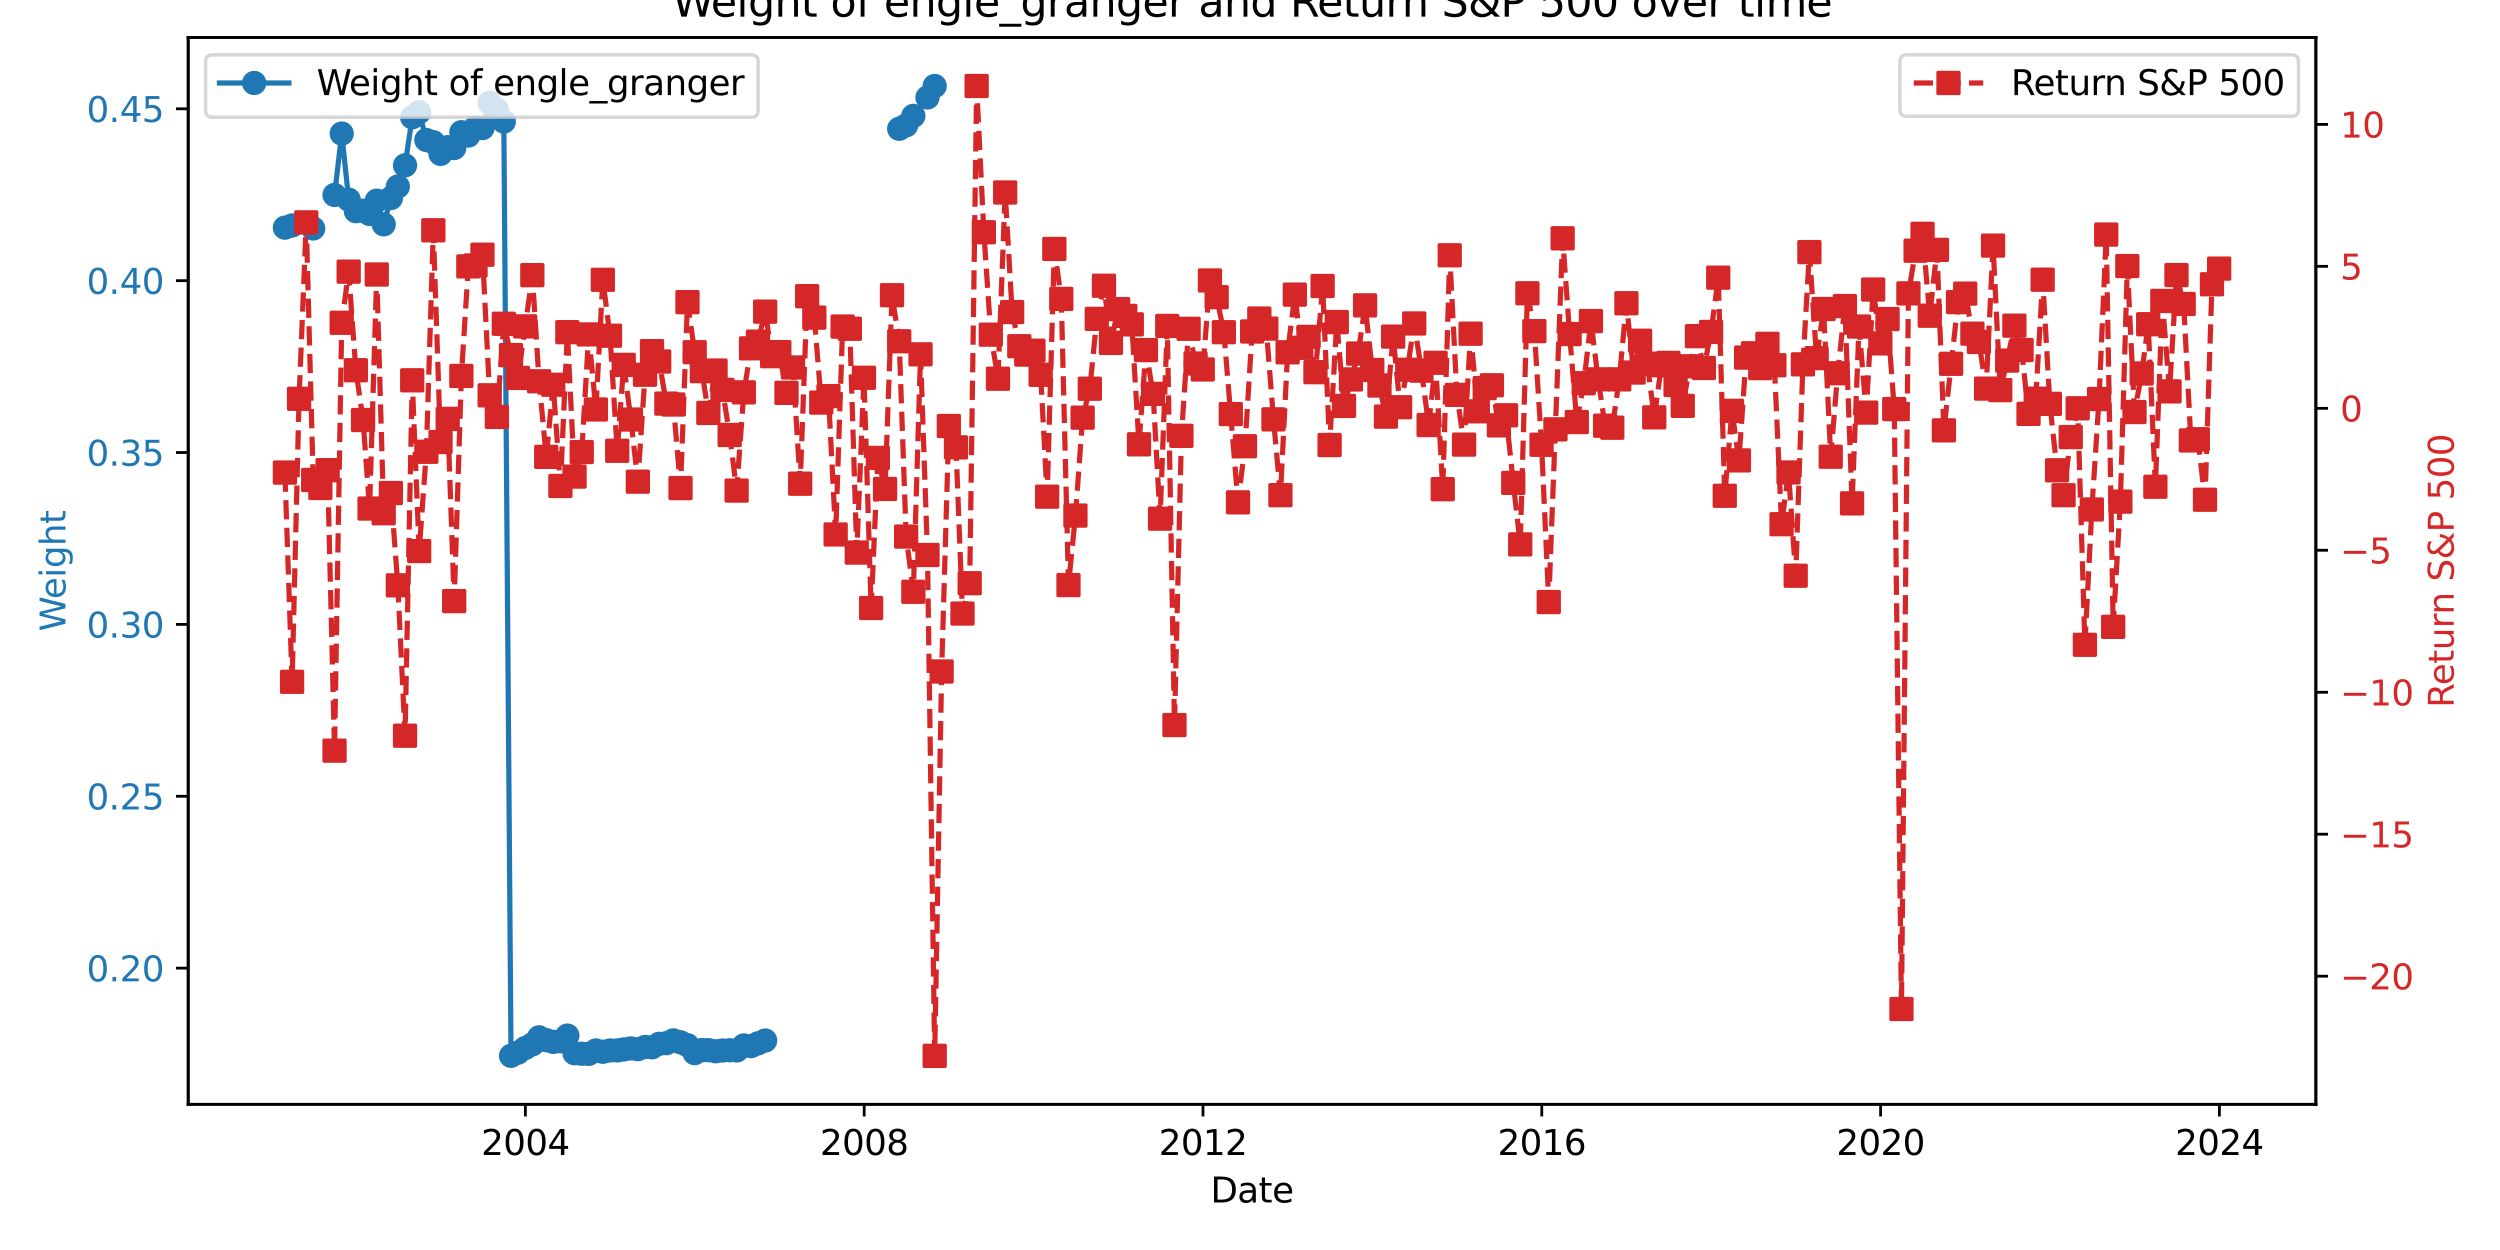 <?xml version="1.0" encoding="utf-8" standalone="no"?>
<!DOCTYPE svg PUBLIC "-//W3C//DTD SVG 1.1//EN"
  "http://www.w3.org/Graphics/SVG/1.1/DTD/svg11.dtd">
<svg xmlns:xlink="http://www.w3.org/1999/xlink" width="720pt" height="360pt" viewBox="0 0 720 360" xmlns="http://www.w3.org/2000/svg" version="1.1">
 <defs>
  <style type="text/css">*{stroke-linejoin: round; stroke-linecap: butt}</style>
 </defs>
 <g id="figure_1">
  <g id="patch_1">
   <path d="M 0 360 
L 720 360 
L 720 0 
L 0 0 
z
" style="fill: #ffffff"/>
  </g>
  <g id="axes_1">
   <g id="patch_2">
    <path d="M 54.2 318.04 
L 666.97 318.04 
L 666.97 10.8 
L 54.2 10.8 
z
" style="fill: #ffffff"/>
   </g>
   <g id="matplotlib.axis_1">
    <g id="xtick_1">
     <g id="line2d_1">
      <defs>
       <path id="mbe1577cd52" d="M 0 0 
L 0 3.5 
" style="stroke: #000000; stroke-width: 0.8"/>
      </defs>
      <g>
       <use xlink:href="#mbe1577cd52" x="151.31" y="318.04" style="stroke: #000000; stroke-width: 0.8"/>
      </g>
     </g>
     <g id="text_1">
      <!-- 2004 -->
      <g transform="translate(138.585 332.638) scale(0.1 -0.1)">
       <defs>
        <path id="DejaVuSans-32" d="M 1228 531 
L 3431 531 
L 3431 0 
L 469 0 
L 469 531 
Q 828 903 1448 1529 
Q 2069 2156 2228 2338 
Q 2531 2678 2651 2914 
Q 2772 3150 2772 3378 
Q 2772 3750 2511 3984 
Q 2250 4219 1831 4219 
Q 1534 4219 1204 4116 
Q 875 4013 500 3803 
L 500 4441 
Q 881 4594 1212 4672 
Q 1544 4750 1819 4750 
Q 2544 4750 2975 4387 
Q 3406 4025 3406 3419 
Q 3406 3131 3298 2873 
Q 3191 2616 2906 2266 
Q 2828 2175 2409 1742 
Q 1991 1309 1228 531 
z
" transform="scale(0.016)"/>
        <path id="DejaVuSans-30" d="M 2034 4250 
Q 1547 4250 1301 3770 
Q 1056 3291 1056 2328 
Q 1056 1369 1301 889 
Q 1547 409 2034 409 
Q 2525 409 2770 889 
Q 3016 1369 3016 2328 
Q 3016 3291 2770 3770 
Q 2525 4250 2034 4250 
z
M 2034 4750 
Q 2819 4750 3233 4129 
Q 3647 3509 3647 2328 
Q 3647 1150 3233 529 
Q 2819 -91 2034 -91 
Q 1250 -91 836 529 
Q 422 1150 422 2328 
Q 422 3509 836 4129 
Q 1250 4750 2034 4750 
z
" transform="scale(0.016)"/>
        <path id="DejaVuSans-34" d="M 2419 4116 
L 825 1625 
L 2419 1625 
L 2419 4116 
z
M 2253 4666 
L 3047 4666 
L 3047 1625 
L 3713 1625 
L 3713 1100 
L 3047 1100 
L 3047 0 
L 2419 0 
L 2419 1100 
L 313 1100 
L 313 1709 
L 2253 4666 
z
" transform="scale(0.016)"/>
       </defs>
       <use xlink:href="#DejaVuSans-32"/>
       <use xlink:href="#DejaVuSans-30" x="63.623"/>
       <use xlink:href="#DejaVuSans-30" x="127.246"/>
       <use xlink:href="#DejaVuSans-34" x="190.869"/>
      </g>
     </g>
    </g>
    <g id="xtick_2">
     <g id="line2d_2">
      <g>
       <use xlink:href="#mbe1577cd52" x="248.885" y="318.04" style="stroke: #000000; stroke-width: 0.8"/>
      </g>
     </g>
     <g id="text_2">
      <!-- 2008 -->
      <g transform="translate(236.16 332.638) scale(0.1 -0.1)">
       <defs>
        <path id="DejaVuSans-38" d="M 2034 2216 
Q 1584 2216 1326 1975 
Q 1069 1734 1069 1313 
Q 1069 891 1326 650 
Q 1584 409 2034 409 
Q 2484 409 2743 651 
Q 3003 894 3003 1313 
Q 3003 1734 2745 1975 
Q 2488 2216 2034 2216 
z
M 1403 2484 
Q 997 2584 770 2862 
Q 544 3141 544 3541 
Q 544 4100 942 4425 
Q 1341 4750 2034 4750 
Q 2731 4750 3128 4425 
Q 3525 4100 3525 3541 
Q 3525 3141 3298 2862 
Q 3072 2584 2669 2484 
Q 3125 2378 3379 2068 
Q 3634 1759 3634 1313 
Q 3634 634 3220 271 
Q 2806 -91 2034 -91 
Q 1263 -91 848 271 
Q 434 634 434 1313 
Q 434 1759 690 2068 
Q 947 2378 1403 2484 
z
M 1172 3481 
Q 1172 3119 1398 2916 
Q 1625 2713 2034 2713 
Q 2441 2713 2670 2916 
Q 2900 3119 2900 3481 
Q 2900 3844 2670 4047 
Q 2441 4250 2034 4250 
Q 1625 4250 1398 4047 
Q 1172 3844 1172 3481 
z
" transform="scale(0.016)"/>
       </defs>
       <use xlink:href="#DejaVuSans-32"/>
       <use xlink:href="#DejaVuSans-30" x="63.623"/>
       <use xlink:href="#DejaVuSans-30" x="127.246"/>
       <use xlink:href="#DejaVuSans-38" x="190.869"/>
      </g>
     </g>
    </g>
    <g id="xtick_3">
     <g id="line2d_3">
      <g>
       <use xlink:href="#mbe1577cd52" x="346.46" y="318.04" style="stroke: #000000; stroke-width: 0.8"/>
      </g>
     </g>
     <g id="text_3">
      <!-- 2012 -->
      <g transform="translate(333.735 332.638) scale(0.1 -0.1)">
       <defs>
        <path id="DejaVuSans-31" d="M 794 531 
L 1825 531 
L 1825 4091 
L 703 3866 
L 703 4441 
L 1819 4666 
L 2450 4666 
L 2450 531 
L 3481 531 
L 3481 0 
L 794 0 
L 794 531 
z
" transform="scale(0.016)"/>
       </defs>
       <use xlink:href="#DejaVuSans-32"/>
       <use xlink:href="#DejaVuSans-30" x="63.623"/>
       <use xlink:href="#DejaVuSans-31" x="127.246"/>
       <use xlink:href="#DejaVuSans-32" x="190.869"/>
      </g>
     </g>
    </g>
    <g id="xtick_4">
     <g id="line2d_4">
      <g>
       <use xlink:href="#mbe1577cd52" x="444.034" y="318.04" style="stroke: #000000; stroke-width: 0.8"/>
      </g>
     </g>
     <g id="text_4">
      <!-- 2016 -->
      <g transform="translate(431.309 332.638) scale(0.1 -0.1)">
       <defs>
        <path id="DejaVuSans-36" d="M 2113 2584 
Q 1688 2584 1439 2293 
Q 1191 2003 1191 1497 
Q 1191 994 1439 701 
Q 1688 409 2113 409 
Q 2538 409 2786 701 
Q 3034 994 3034 1497 
Q 3034 2003 2786 2293 
Q 2538 2584 2113 2584 
z
M 3366 4563 
L 3366 3988 
Q 3128 4100 2886 4159 
Q 2644 4219 2406 4219 
Q 1781 4219 1451 3797 
Q 1122 3375 1075 2522 
Q 1259 2794 1537 2939 
Q 1816 3084 2150 3084 
Q 2853 3084 3261 2657 
Q 3669 2231 3669 1497 
Q 3669 778 3244 343 
Q 2819 -91 2113 -91 
Q 1303 -91 875 529 
Q 447 1150 447 2328 
Q 447 3434 972 4092 
Q 1497 4750 2381 4750 
Q 2619 4750 2861 4703 
Q 3103 4656 3366 4563 
z
" transform="scale(0.016)"/>
       </defs>
       <use xlink:href="#DejaVuSans-32"/>
       <use xlink:href="#DejaVuSans-30" x="63.623"/>
       <use xlink:href="#DejaVuSans-31" x="127.246"/>
       <use xlink:href="#DejaVuSans-36" x="190.869"/>
      </g>
     </g>
    </g>
    <g id="xtick_5">
     <g id="line2d_5">
      <g>
       <use xlink:href="#mbe1577cd52" x="541.609" y="318.04" style="stroke: #000000; stroke-width: 0.8"/>
      </g>
     </g>
     <g id="text_5">
      <!-- 2020 -->
      <g transform="translate(528.884 332.638) scale(0.1 -0.1)">
       <use xlink:href="#DejaVuSans-32"/>
       <use xlink:href="#DejaVuSans-30" x="63.623"/>
       <use xlink:href="#DejaVuSans-32" x="127.246"/>
       <use xlink:href="#DejaVuSans-30" x="190.869"/>
      </g>
     </g>
    </g>
    <g id="xtick_6">
     <g id="line2d_6">
      <g>
       <use xlink:href="#mbe1577cd52" x="639.184" y="318.04" style="stroke: #000000; stroke-width: 0.8"/>
      </g>
     </g>
     <g id="text_6">
      <!-- 2024 -->
      <g transform="translate(626.459 332.638) scale(0.1 -0.1)">
       <use xlink:href="#DejaVuSans-32"/>
       <use xlink:href="#DejaVuSans-30" x="63.623"/>
       <use xlink:href="#DejaVuSans-32" x="127.246"/>
       <use xlink:href="#DejaVuSans-34" x="190.869"/>
      </g>
     </g>
    </g>
    <g id="text_7">
     <!-- Date -->
     <g transform="translate(348.634 346.317) scale(0.1 -0.1)">
      <defs>
       <path id="DejaVuSans-44" d="M 1259 4147 
L 1259 519 
L 2022 519 
Q 2988 519 3436 956 
Q 3884 1394 3884 2338 
Q 3884 3275 3436 3711 
Q 2988 4147 2022 4147 
L 1259 4147 
z
M 628 4666 
L 1925 4666 
Q 3281 4666 3915 4102 
Q 4550 3538 4550 2338 
Q 4550 1131 3912 565 
Q 3275 0 1925 0 
L 628 0 
L 628 4666 
z
" transform="scale(0.016)"/>
       <path id="DejaVuSans-61" d="M 2194 1759 
Q 1497 1759 1228 1600 
Q 959 1441 959 1056 
Q 959 750 1161 570 
Q 1363 391 1709 391 
Q 2188 391 2477 730 
Q 2766 1069 2766 1631 
L 2766 1759 
L 2194 1759 
z
M 3341 1997 
L 3341 0 
L 2766 0 
L 2766 531 
Q 2569 213 2275 61 
Q 1981 -91 1556 -91 
Q 1019 -91 701 211 
Q 384 513 384 1019 
Q 384 1609 779 1909 
Q 1175 2209 1959 2209 
L 2766 2209 
L 2766 2266 
Q 2766 2663 2505 2880 
Q 2244 3097 1772 3097 
Q 1472 3097 1187 3025 
Q 903 2953 641 2809 
L 641 3341 
Q 956 3463 1253 3523 
Q 1550 3584 1831 3584 
Q 2591 3584 2966 3190 
Q 3341 2797 3341 1997 
z
" transform="scale(0.016)"/>
       <path id="DejaVuSans-74" d="M 1172 4494 
L 1172 3500 
L 2356 3500 
L 2356 3053 
L 1172 3053 
L 1172 1153 
Q 1172 725 1289 603 
Q 1406 481 1766 481 
L 2356 481 
L 2356 0 
L 1766 0 
Q 1100 0 847 248 
Q 594 497 594 1153 
L 594 3053 
L 172 3053 
L 172 3500 
L 594 3500 
L 594 4494 
L 1172 4494 
z
" transform="scale(0.016)"/>
       <path id="DejaVuSans-65" d="M 3597 1894 
L 3597 1613 
L 953 1613 
Q 991 1019 1311 708 
Q 1631 397 2203 397 
Q 2534 397 2845 478 
Q 3156 559 3463 722 
L 3463 178 
Q 3153 47 2828 -22 
Q 2503 -91 2169 -91 
Q 1331 -91 842 396 
Q 353 884 353 1716 
Q 353 2575 817 3079 
Q 1281 3584 2069 3584 
Q 2775 3584 3186 3129 
Q 3597 2675 3597 1894 
z
M 3022 2063 
Q 3016 2534 2758 2815 
Q 2500 3097 2075 3097 
Q 1594 3097 1305 2825 
Q 1016 2553 972 2059 
L 3022 2063 
z
" transform="scale(0.016)"/>
      </defs>
      <use xlink:href="#DejaVuSans-44"/>
      <use xlink:href="#DejaVuSans-61" x="77.002"/>
      <use xlink:href="#DejaVuSans-74" x="138.281"/>
      <use xlink:href="#DejaVuSans-65" x="177.49"/>
     </g>
    </g>
   </g>
   <g id="matplotlib.axis_2">
    <g id="ytick_1">
     <g id="line2d_7">
      <defs>
       <path id="me97a0fc7fe" d="M 0 0 
L -3.5 0 
" style="stroke: #000000; stroke-width: 0.8"/>
      </defs>
      <g>
       <use xlink:href="#me97a0fc7fe" x="54.2" y="278.826" style="stroke: #000000; stroke-width: 0.8"/>
      </g>
     </g>
     <g id="text_8">
      <!-- 0.20 -->
      <g style="fill: #1f77b4" transform="translate(24.934 282.625) scale(0.1 -0.1)">
       <defs>
        <path id="DejaVuSans-2e" d="M 684 794 
L 1344 794 
L 1344 0 
L 684 0 
L 684 794 
z
" transform="scale(0.016)"/>
       </defs>
       <use xlink:href="#DejaVuSans-30"/>
       <use xlink:href="#DejaVuSans-2e" x="63.623"/>
       <use xlink:href="#DejaVuSans-32" x="95.41"/>
       <use xlink:href="#DejaVuSans-30" x="159.033"/>
      </g>
     </g>
    </g>
    <g id="ytick_2">
     <g id="line2d_8">
      <g>
       <use xlink:href="#me97a0fc7fe" x="54.2" y="229.328" style="stroke: #000000; stroke-width: 0.8"/>
      </g>
     </g>
     <g id="text_9">
      <!-- 0.25 -->
      <g style="fill: #1f77b4" transform="translate(24.934 233.127) scale(0.1 -0.1)">
       <defs>
        <path id="DejaVuSans-35" d="M 691 4666 
L 3169 4666 
L 3169 4134 
L 1269 4134 
L 1269 2991 
Q 1406 3038 1543 3061 
Q 1681 3084 1819 3084 
Q 2600 3084 3056 2656 
Q 3513 2228 3513 1497 
Q 3513 744 3044 326 
Q 2575 -91 1722 -91 
Q 1428 -91 1123 -41 
Q 819 9 494 109 
L 494 744 
Q 775 591 1075 516 
Q 1375 441 1709 441 
Q 2250 441 2565 725 
Q 2881 1009 2881 1497 
Q 2881 1984 2565 2268 
Q 2250 2553 1709 2553 
Q 1456 2553 1204 2497 
Q 953 2441 691 2322 
L 691 4666 
z
" transform="scale(0.016)"/>
       </defs>
       <use xlink:href="#DejaVuSans-30"/>
       <use xlink:href="#DejaVuSans-2e" x="63.623"/>
       <use xlink:href="#DejaVuSans-32" x="95.41"/>
       <use xlink:href="#DejaVuSans-35" x="159.033"/>
      </g>
     </g>
    </g>
    <g id="ytick_3">
     <g id="line2d_9">
      <g>
       <use xlink:href="#me97a0fc7fe" x="54.2" y="179.831" style="stroke: #000000; stroke-width: 0.8"/>
      </g>
     </g>
     <g id="text_10">
      <!-- 0.30 -->
      <g style="fill: #1f77b4" transform="translate(24.934 183.63) scale(0.1 -0.1)">
       <defs>
        <path id="DejaVuSans-33" d="M 2597 2516 
Q 3050 2419 3304 2112 
Q 3559 1806 3559 1356 
Q 3559 666 3084 287 
Q 2609 -91 1734 -91 
Q 1441 -91 1130 -33 
Q 819 25 488 141 
L 488 750 
Q 750 597 1062 519 
Q 1375 441 1716 441 
Q 2309 441 2620 675 
Q 2931 909 2931 1356 
Q 2931 1769 2642 2001 
Q 2353 2234 1838 2234 
L 1294 2234 
L 1294 2753 
L 1863 2753 
Q 2328 2753 2575 2939 
Q 2822 3125 2822 3475 
Q 2822 3834 2567 4026 
Q 2313 4219 1838 4219 
Q 1578 4219 1281 4162 
Q 984 4106 628 3988 
L 628 4550 
Q 988 4650 1302 4700 
Q 1616 4750 1894 4750 
Q 2613 4750 3031 4423 
Q 3450 4097 3450 3541 
Q 3450 3153 3228 2886 
Q 3006 2619 2597 2516 
z
" transform="scale(0.016)"/>
       </defs>
       <use xlink:href="#DejaVuSans-30"/>
       <use xlink:href="#DejaVuSans-2e" x="63.623"/>
       <use xlink:href="#DejaVuSans-33" x="95.41"/>
       <use xlink:href="#DejaVuSans-30" x="159.033"/>
      </g>
     </g>
    </g>
    <g id="ytick_4">
     <g id="line2d_10">
      <g>
       <use xlink:href="#me97a0fc7fe" x="54.2" y="130.333" style="stroke: #000000; stroke-width: 0.8"/>
      </g>
     </g>
     <g id="text_11">
      <!-- 0.35 -->
      <g style="fill: #1f77b4" transform="translate(24.934 134.132) scale(0.1 -0.1)">
       <use xlink:href="#DejaVuSans-30"/>
       <use xlink:href="#DejaVuSans-2e" x="63.623"/>
       <use xlink:href="#DejaVuSans-33" x="95.41"/>
       <use xlink:href="#DejaVuSans-35" x="159.033"/>
      </g>
     </g>
    </g>
    <g id="ytick_5">
     <g id="line2d_11">
      <g>
       <use xlink:href="#me97a0fc7fe" x="54.2" y="80.836" style="stroke: #000000; stroke-width: 0.8"/>
      </g>
     </g>
     <g id="text_12">
      <!-- 0.40 -->
      <g style="fill: #1f77b4" transform="translate(24.934 84.635) scale(0.1 -0.1)">
       <use xlink:href="#DejaVuSans-30"/>
       <use xlink:href="#DejaVuSans-2e" x="63.623"/>
       <use xlink:href="#DejaVuSans-34" x="95.41"/>
       <use xlink:href="#DejaVuSans-30" x="159.033"/>
      </g>
     </g>
    </g>
    <g id="ytick_6">
     <g id="line2d_12">
      <g>
       <use xlink:href="#me97a0fc7fe" x="54.2" y="31.338" style="stroke: #000000; stroke-width: 0.8"/>
      </g>
     </g>
     <g id="text_13">
      <!-- 0.45 -->
      <g style="fill: #1f77b4" transform="translate(24.934 35.137) scale(0.1 -0.1)">
       <use xlink:href="#DejaVuSans-30"/>
       <use xlink:href="#DejaVuSans-2e" x="63.623"/>
       <use xlink:href="#DejaVuSans-34" x="95.41"/>
       <use xlink:href="#DejaVuSans-35" x="159.033"/>
      </g>
     </g>
    </g>
    <g id="text_14">
     <!-- Weight -->
     <g style="fill: #1f77b4" transform="translate(18.855 181.839) rotate(-90) scale(0.1 -0.1)">
      <defs>
       <path id="DejaVuSans-57" d="M 213 4666 
L 850 4666 
L 1831 722 
L 2809 4666 
L 3519 4666 
L 4500 722 
L 5478 4666 
L 6119 4666 
L 4947 0 
L 4153 0 
L 3169 4050 
L 2175 0 
L 1381 0 
L 213 4666 
z
" transform="scale(0.016)"/>
       <path id="DejaVuSans-69" d="M 603 3500 
L 1178 3500 
L 1178 0 
L 603 0 
L 603 3500 
z
M 603 4863 
L 1178 4863 
L 1178 4134 
L 603 4134 
L 603 4863 
z
" transform="scale(0.016)"/>
       <path id="DejaVuSans-67" d="M 2906 1791 
Q 2906 2416 2648 2759 
Q 2391 3103 1925 3103 
Q 1463 3103 1205 2759 
Q 947 2416 947 1791 
Q 947 1169 1205 825 
Q 1463 481 1925 481 
Q 2391 481 2648 825 
Q 2906 1169 2906 1791 
z
M 3481 434 
Q 3481 -459 3084 -895 
Q 2688 -1331 1869 -1331 
Q 1566 -1331 1297 -1286 
Q 1028 -1241 775 -1147 
L 775 -588 
Q 1028 -725 1275 -790 
Q 1522 -856 1778 -856 
Q 2344 -856 2625 -561 
Q 2906 -266 2906 331 
L 2906 616 
Q 2728 306 2450 153 
Q 2172 0 1784 0 
Q 1141 0 747 490 
Q 353 981 353 1791 
Q 353 2603 747 3093 
Q 1141 3584 1784 3584 
Q 2172 3584 2450 3431 
Q 2728 3278 2906 2969 
L 2906 3500 
L 3481 3500 
L 3481 434 
z
" transform="scale(0.016)"/>
       <path id="DejaVuSans-68" d="M 3513 2113 
L 3513 0 
L 2938 0 
L 2938 2094 
Q 2938 2591 2744 2837 
Q 2550 3084 2163 3084 
Q 1697 3084 1428 2787 
Q 1159 2491 1159 1978 
L 1159 0 
L 581 0 
L 581 4863 
L 1159 4863 
L 1159 2956 
Q 1366 3272 1645 3428 
Q 1925 3584 2291 3584 
Q 2894 3584 3203 3211 
Q 3513 2838 3513 2113 
z
" transform="scale(0.016)"/>
      </defs>
      <use xlink:href="#DejaVuSans-57"/>
      <use xlink:href="#DejaVuSans-65" x="93.002"/>
      <use xlink:href="#DejaVuSans-69" x="154.525"/>
      <use xlink:href="#DejaVuSans-67" x="182.309"/>
      <use xlink:href="#DejaVuSans-68" x="245.785"/>
      <use xlink:href="#DejaVuSans-74" x="309.164"/>
     </g>
    </g>
   </g>
   <g id="line2d_13">
    <path d="M 82.053 65.566 
L 84.124 64.93 
M 96.345 56.149 
L 98.416 38.463 
L 100.419 57.488 
L 102.49 60.82 
L 104.56 60.661 
L 106.43 61.627 
L 108.501 57.795 
L 110.504 64.612 
L 112.574 57.045 
L 114.578 53.726 
L 116.648 47.629 
L 118.719 33.781 
L 120.722 32.298 
L 122.793 40.318 
L 124.796 40.957 
L 126.867 44.318 
L 128.937 42.388 
L 130.807 42.639 
L 132.877 38.078 
L 134.881 39.04 
L 136.951 36.672 
L 138.955 36.883 
L 141.025 29.607 
L 143.096 31.537 
L 145.099 35.008 
L 147.17 304.075 
L 149.173 303.165 
L 151.244 301.839 
L 153.314 300.778 
L 155.251 298.759 
L 157.321 299.562 
L 159.325 300.066 
L 161.395 299.883 
L 163.399 298.251 
L 165.469 303.335 
L 169.543 303.521 
L 171.613 302.537 
L 173.617 302.909 
L 175.687 302.537 
L 177.758 302.522 
L 181.698 301.949 
L 183.702 302.168 
L 185.772 301.535 
L 187.776 301.623 
L 189.846 300.621 
L 191.916 300.437 
L 193.92 299.625 
L 195.99 300.183 
L 197.994 301.019 
L 200.064 303.304 
L 202.135 302.422 
L 204.005 302.455 
L 206.075 302.768 
L 208.079 302.55 
L 210.149 302.466 
L 212.153 302.537 
L 214.223 301.092 
L 216.293 301.287 
L 220.367 299.672 
M 258.97 37.088 
L 260.973 36.093 
L 263.044 33.372 
M 267.118 28.064 
L 269.188 24.765 
L 269.188 24.765 
" clip-path="url(#pe2316ebca6)" style="fill: none; stroke: #1f77b4; stroke-width: 1.5; stroke-linecap: square"/>
    <defs>
     <path id="m65977868c9" d="M 0 3 
C 0.796 3 1.559 2.684 2.121 2.121 
C 2.684 1.559 3 0.796 3 0 
C 3 -0.796 2.684 -1.559 2.121 -2.121 
C 1.559 -2.684 0.796 -3 0 -3 
C -0.796 -3 -1.559 -2.684 -2.121 -2.121 
C -2.684 -1.559 -3 -0.796 -3 0 
C -3 0.796 -2.684 1.559 -2.121 2.121 
C -1.559 2.684 -0.796 3 0 3 
z
" style="stroke: #1f77b4"/>
    </defs>
    <g clip-path="url(#pe2316ebca6)">
     <use xlink:href="#m65977868c9" x="82.053" y="65.566" style="fill: #1f77b4; stroke: #1f77b4"/>
     <use xlink:href="#m65977868c9" x="84.124" y="64.93" style="fill: #1f77b4; stroke: #1f77b4"/>
     <use xlink:href="#m65977868c9" x="90.201" y="65.804" style="fill: #1f77b4; stroke: #1f77b4"/>
     <use xlink:href="#m65977868c9" x="96.345" y="56.149" style="fill: #1f77b4; stroke: #1f77b4"/>
     <use xlink:href="#m65977868c9" x="98.416" y="38.463" style="fill: #1f77b4; stroke: #1f77b4"/>
     <use xlink:href="#m65977868c9" x="100.419" y="57.488" style="fill: #1f77b4; stroke: #1f77b4"/>
     <use xlink:href="#m65977868c9" x="102.49" y="60.82" style="fill: #1f77b4; stroke: #1f77b4"/>
     <use xlink:href="#m65977868c9" x="104.56" y="60.661" style="fill: #1f77b4; stroke: #1f77b4"/>
     <use xlink:href="#m65977868c9" x="106.43" y="61.627" style="fill: #1f77b4; stroke: #1f77b4"/>
     <use xlink:href="#m65977868c9" x="108.501" y="57.795" style="fill: #1f77b4; stroke: #1f77b4"/>
     <use xlink:href="#m65977868c9" x="110.504" y="64.612" style="fill: #1f77b4; stroke: #1f77b4"/>
     <use xlink:href="#m65977868c9" x="112.574" y="57.045" style="fill: #1f77b4; stroke: #1f77b4"/>
     <use xlink:href="#m65977868c9" x="114.578" y="53.726" style="fill: #1f77b4; stroke: #1f77b4"/>
     <use xlink:href="#m65977868c9" x="116.648" y="47.629" style="fill: #1f77b4; stroke: #1f77b4"/>
     <use xlink:href="#m65977868c9" x="118.719" y="33.781" style="fill: #1f77b4; stroke: #1f77b4"/>
     <use xlink:href="#m65977868c9" x="120.722" y="32.298" style="fill: #1f77b4; stroke: #1f77b4"/>
     <use xlink:href="#m65977868c9" x="122.793" y="40.318" style="fill: #1f77b4; stroke: #1f77b4"/>
     <use xlink:href="#m65977868c9" x="124.796" y="40.957" style="fill: #1f77b4; stroke: #1f77b4"/>
     <use xlink:href="#m65977868c9" x="126.867" y="44.318" style="fill: #1f77b4; stroke: #1f77b4"/>
     <use xlink:href="#m65977868c9" x="128.937" y="42.388" style="fill: #1f77b4; stroke: #1f77b4"/>
     <use xlink:href="#m65977868c9" x="130.807" y="42.639" style="fill: #1f77b4; stroke: #1f77b4"/>
     <use xlink:href="#m65977868c9" x="132.877" y="38.078" style="fill: #1f77b4; stroke: #1f77b4"/>
     <use xlink:href="#m65977868c9" x="134.881" y="39.04" style="fill: #1f77b4; stroke: #1f77b4"/>
     <use xlink:href="#m65977868c9" x="136.951" y="36.672" style="fill: #1f77b4; stroke: #1f77b4"/>
     <use xlink:href="#m65977868c9" x="138.955" y="36.883" style="fill: #1f77b4; stroke: #1f77b4"/>
     <use xlink:href="#m65977868c9" x="141.025" y="29.607" style="fill: #1f77b4; stroke: #1f77b4"/>
     <use xlink:href="#m65977868c9" x="143.096" y="31.537" style="fill: #1f77b4; stroke: #1f77b4"/>
     <use xlink:href="#m65977868c9" x="145.099" y="35.008" style="fill: #1f77b4; stroke: #1f77b4"/>
     <use xlink:href="#m65977868c9" x="147.17" y="304.075" style="fill: #1f77b4; stroke: #1f77b4"/>
     <use xlink:href="#m65977868c9" x="149.173" y="303.165" style="fill: #1f77b4; stroke: #1f77b4"/>
     <use xlink:href="#m65977868c9" x="151.244" y="301.839" style="fill: #1f77b4; stroke: #1f77b4"/>
     <use xlink:href="#m65977868c9" x="153.314" y="300.778" style="fill: #1f77b4; stroke: #1f77b4"/>
     <use xlink:href="#m65977868c9" x="155.251" y="298.759" style="fill: #1f77b4; stroke: #1f77b4"/>
     <use xlink:href="#m65977868c9" x="157.321" y="299.562" style="fill: #1f77b4; stroke: #1f77b4"/>
     <use xlink:href="#m65977868c9" x="159.325" y="300.066" style="fill: #1f77b4; stroke: #1f77b4"/>
     <use xlink:href="#m65977868c9" x="161.395" y="299.883" style="fill: #1f77b4; stroke: #1f77b4"/>
     <use xlink:href="#m65977868c9" x="163.399" y="298.251" style="fill: #1f77b4; stroke: #1f77b4"/>
     <use xlink:href="#m65977868c9" x="165.469" y="303.335" style="fill: #1f77b4; stroke: #1f77b4"/>
     <use xlink:href="#m65977868c9" x="167.54" y="303.478" style="fill: #1f77b4; stroke: #1f77b4"/>
     <use xlink:href="#m65977868c9" x="169.543" y="303.521" style="fill: #1f77b4; stroke: #1f77b4"/>
     <use xlink:href="#m65977868c9" x="171.613" y="302.537" style="fill: #1f77b4; stroke: #1f77b4"/>
     <use xlink:href="#m65977868c9" x="173.617" y="302.909" style="fill: #1f77b4; stroke: #1f77b4"/>
     <use xlink:href="#m65977868c9" x="175.687" y="302.537" style="fill: #1f77b4; stroke: #1f77b4"/>
     <use xlink:href="#m65977868c9" x="177.758" y="302.522" style="fill: #1f77b4; stroke: #1f77b4"/>
     <use xlink:href="#m65977868c9" x="179.628" y="302.238" style="fill: #1f77b4; stroke: #1f77b4"/>
     <use xlink:href="#m65977868c9" x="181.698" y="301.949" style="fill: #1f77b4; stroke: #1f77b4"/>
     <use xlink:href="#m65977868c9" x="183.702" y="302.168" style="fill: #1f77b4; stroke: #1f77b4"/>
     <use xlink:href="#m65977868c9" x="185.772" y="301.535" style="fill: #1f77b4; stroke: #1f77b4"/>
     <use xlink:href="#m65977868c9" x="187.776" y="301.623" style="fill: #1f77b4; stroke: #1f77b4"/>
     <use xlink:href="#m65977868c9" x="189.846" y="300.621" style="fill: #1f77b4; stroke: #1f77b4"/>
     <use xlink:href="#m65977868c9" x="191.916" y="300.437" style="fill: #1f77b4; stroke: #1f77b4"/>
     <use xlink:href="#m65977868c9" x="193.92" y="299.625" style="fill: #1f77b4; stroke: #1f77b4"/>
     <use xlink:href="#m65977868c9" x="195.99" y="300.183" style="fill: #1f77b4; stroke: #1f77b4"/>
     <use xlink:href="#m65977868c9" x="197.994" y="301.019" style="fill: #1f77b4; stroke: #1f77b4"/>
     <use xlink:href="#m65977868c9" x="200.064" y="303.304" style="fill: #1f77b4; stroke: #1f77b4"/>
     <use xlink:href="#m65977868c9" x="202.135" y="302.422" style="fill: #1f77b4; stroke: #1f77b4"/>
     <use xlink:href="#m65977868c9" x="204.005" y="302.455" style="fill: #1f77b4; stroke: #1f77b4"/>
     <use xlink:href="#m65977868c9" x="206.075" y="302.768" style="fill: #1f77b4; stroke: #1f77b4"/>
     <use xlink:href="#m65977868c9" x="208.079" y="302.55" style="fill: #1f77b4; stroke: #1f77b4"/>
     <use xlink:href="#m65977868c9" x="210.149" y="302.466" style="fill: #1f77b4; stroke: #1f77b4"/>
     <use xlink:href="#m65977868c9" x="212.153" y="302.537" style="fill: #1f77b4; stroke: #1f77b4"/>
     <use xlink:href="#m65977868c9" x="214.223" y="301.092" style="fill: #1f77b4; stroke: #1f77b4"/>
     <use xlink:href="#m65977868c9" x="216.293" y="301.287" style="fill: #1f77b4; stroke: #1f77b4"/>
     <use xlink:href="#m65977868c9" x="218.297" y="300.486" style="fill: #1f77b4; stroke: #1f77b4"/>
     <use xlink:href="#m65977868c9" x="220.367" y="299.672" style="fill: #1f77b4; stroke: #1f77b4"/>
     <use xlink:href="#m65977868c9" x="258.97" y="37.088" style="fill: #1f77b4; stroke: #1f77b4"/>
     <use xlink:href="#m65977868c9" x="260.973" y="36.093" style="fill: #1f77b4; stroke: #1f77b4"/>
     <use xlink:href="#m65977868c9" x="263.044" y="33.372" style="fill: #1f77b4; stroke: #1f77b4"/>
     <use xlink:href="#m65977868c9" x="267.118" y="28.064" style="fill: #1f77b4; stroke: #1f77b4"/>
     <use xlink:href="#m65977868c9" x="269.188" y="24.765" style="fill: #1f77b4; stroke: #1f77b4"/>
    </g>
   </g>
   <g id="patch_3">
    <path d="M 54.2 318.04 
L 54.2 10.8 
" style="fill: none; stroke: #000000; stroke-width: 0.8; stroke-linejoin: miter; stroke-linecap: square"/>
   </g>
   <g id="patch_4">
    <path d="M 666.97 318.04 
L 666.97 10.8 
" style="fill: none; stroke: #000000; stroke-width: 0.8; stroke-linejoin: miter; stroke-linecap: square"/>
   </g>
   <g id="patch_5">
    <path d="M 54.2 318.04 
L 666.97 318.04 
" style="fill: none; stroke: #000000; stroke-width: 0.8; stroke-linejoin: miter; stroke-linecap: square"/>
   </g>
   <g id="patch_6">
    <path d="M 54.2 10.8 
L 666.97 10.8 
" style="fill: none; stroke: #000000; stroke-width: 0.8; stroke-linejoin: miter; stroke-linecap: square"/>
   </g>
   <g id="legend_1">
    <g id="patch_7">
     <path d="M 61.2 33.756 
L 216.341 33.756 
Q 218.341 33.756 218.341 31.756 
L 218.341 17.8 
Q 218.341 15.8 216.341 15.8 
L 61.2 15.8 
Q 59.2 15.8 59.2 17.8 
L 59.2 31.756 
Q 59.2 33.756 61.2 33.756 
z
" style="fill: #ffffff; opacity: 0.8; stroke: #cccccc; stroke-linejoin: miter"/>
    </g>
    <g id="line2d_14">
     <path d="M 63.2 23.898 
L 73.2 23.898 
L 83.2 23.898 
" style="fill: none; stroke: #1f77b4; stroke-width: 1.5; stroke-linecap: square"/>
     <g>
      <use xlink:href="#m65977868c9" x="73.2" y="23.898" style="fill: #1f77b4; stroke: #1f77b4"/>
     </g>
    </g>
    <g id="text_15">
     <!-- Weight of engle_granger -->
     <g transform="translate(91.2 27.398) scale(0.1 -0.1)">
      <defs>
       <path id="DejaVuSans-20" transform="scale(0.016)"/>
       <path id="DejaVuSans-6f" d="M 1959 3097 
Q 1497 3097 1228 2736 
Q 959 2375 959 1747 
Q 959 1119 1226 758 
Q 1494 397 1959 397 
Q 2419 397 2687 759 
Q 2956 1122 2956 1747 
Q 2956 2369 2687 2733 
Q 2419 3097 1959 3097 
z
M 1959 3584 
Q 2709 3584 3137 3096 
Q 3566 2609 3566 1747 
Q 3566 888 3137 398 
Q 2709 -91 1959 -91 
Q 1206 -91 779 398 
Q 353 888 353 1747 
Q 353 2609 779 3096 
Q 1206 3584 1959 3584 
z
" transform="scale(0.016)"/>
       <path id="DejaVuSans-66" d="M 2375 4863 
L 2375 4384 
L 1825 4384 
Q 1516 4384 1395 4259 
Q 1275 4134 1275 3809 
L 1275 3500 
L 2222 3500 
L 2222 3053 
L 1275 3053 
L 1275 0 
L 697 0 
L 697 3053 
L 147 3053 
L 147 3500 
L 697 3500 
L 697 3744 
Q 697 4328 969 4595 
Q 1241 4863 1831 4863 
L 2375 4863 
z
" transform="scale(0.016)"/>
       <path id="DejaVuSans-6e" d="M 3513 2113 
L 3513 0 
L 2938 0 
L 2938 2094 
Q 2938 2591 2744 2837 
Q 2550 3084 2163 3084 
Q 1697 3084 1428 2787 
Q 1159 2491 1159 1978 
L 1159 0 
L 581 0 
L 581 3500 
L 1159 3500 
L 1159 2956 
Q 1366 3272 1645 3428 
Q 1925 3584 2291 3584 
Q 2894 3584 3203 3211 
Q 3513 2838 3513 2113 
z
" transform="scale(0.016)"/>
       <path id="DejaVuSans-6c" d="M 603 4863 
L 1178 4863 
L 1178 0 
L 603 0 
L 603 4863 
z
" transform="scale(0.016)"/>
       <path id="DejaVuSans-5f" d="M 3263 -1063 
L 3263 -1509 
L -63 -1509 
L -63 -1063 
L 3263 -1063 
z
" transform="scale(0.016)"/>
       <path id="DejaVuSans-72" d="M 2631 2963 
Q 2534 3019 2420 3045 
Q 2306 3072 2169 3072 
Q 1681 3072 1420 2755 
Q 1159 2438 1159 1844 
L 1159 0 
L 581 0 
L 581 3500 
L 1159 3500 
L 1159 2956 
Q 1341 3275 1631 3429 
Q 1922 3584 2338 3584 
Q 2397 3584 2469 3576 
Q 2541 3569 2628 3553 
L 2631 2963 
z
" transform="scale(0.016)"/>
      </defs>
      <use xlink:href="#DejaVuSans-57"/>
      <use xlink:href="#DejaVuSans-65" x="93.002"/>
      <use xlink:href="#DejaVuSans-69" x="154.525"/>
      <use xlink:href="#DejaVuSans-67" x="182.309"/>
      <use xlink:href="#DejaVuSans-68" x="245.785"/>
      <use xlink:href="#DejaVuSans-74" x="309.164"/>
      <use xlink:href="#DejaVuSans-20" x="348.373"/>
      <use xlink:href="#DejaVuSans-6f" x="380.16"/>
      <use xlink:href="#DejaVuSans-66" x="441.342"/>
      <use xlink:href="#DejaVuSans-20" x="476.547"/>
      <use xlink:href="#DejaVuSans-65" x="508.334"/>
      <use xlink:href="#DejaVuSans-6e" x="569.857"/>
      <use xlink:href="#DejaVuSans-67" x="633.236"/>
      <use xlink:href="#DejaVuSans-6c" x="696.713"/>
      <use xlink:href="#DejaVuSans-65" x="724.496"/>
      <use xlink:href="#DejaVuSans-5f" x="786.02"/>
      <use xlink:href="#DejaVuSans-67" x="836.02"/>
      <use xlink:href="#DejaVuSans-72" x="899.496"/>
      <use xlink:href="#DejaVuSans-61" x="940.609"/>
      <use xlink:href="#DejaVuSans-6e" x="1001.889"/>
      <use xlink:href="#DejaVuSans-67" x="1065.268"/>
      <use xlink:href="#DejaVuSans-65" x="1128.744"/>
      <use xlink:href="#DejaVuSans-72" x="1190.268"/>
     </g>
    </g>
   </g>
  </g>
  <g id="axes_2">
   <g id="matplotlib.axis_3">
    <g id="ytick_7">
     <g id="line2d_15">
      <defs>
       <path id="m6e0bd67c12" d="M 0 0 
L 3.5 0 
" style="stroke: #000000; stroke-width: 0.8"/>
      </defs>
      <g>
       <use xlink:href="#m6e0bd67c12" x="666.97" y="281.142" style="stroke: #000000; stroke-width: 0.8"/>
      </g>
     </g>
     <g id="text_16">
      <!-- −20 -->
      <g style="fill: #d62728" transform="translate(673.97 284.941) scale(0.1 -0.1)">
       <defs>
        <path id="DejaVuSans-2212" d="M 678 2272 
L 4684 2272 
L 4684 1741 
L 678 1741 
L 678 2272 
z
" transform="scale(0.016)"/>
       </defs>
       <use xlink:href="#DejaVuSans-2212"/>
       <use xlink:href="#DejaVuSans-32" x="83.789"/>
       <use xlink:href="#DejaVuSans-30" x="147.412"/>
      </g>
     </g>
    </g>
    <g id="ytick_8">
     <g id="line2d_16">
      <g>
       <use xlink:href="#m6e0bd67c12" x="666.97" y="240.255" style="stroke: #000000; stroke-width: 0.8"/>
      </g>
     </g>
     <g id="text_17">
      <!-- −15 -->
      <g style="fill: #d62728" transform="translate(673.97 244.054) scale(0.1 -0.1)">
       <use xlink:href="#DejaVuSans-2212"/>
       <use xlink:href="#DejaVuSans-31" x="83.789"/>
       <use xlink:href="#DejaVuSans-35" x="147.412"/>
      </g>
     </g>
    </g>
    <g id="ytick_9">
     <g id="line2d_17">
      <g>
       <use xlink:href="#m6e0bd67c12" x="666.97" y="199.369" style="stroke: #000000; stroke-width: 0.8"/>
      </g>
     </g>
     <g id="text_18">
      <!-- −10 -->
      <g style="fill: #d62728" transform="translate(673.97 203.168) scale(0.1 -0.1)">
       <use xlink:href="#DejaVuSans-2212"/>
       <use xlink:href="#DejaVuSans-31" x="83.789"/>
       <use xlink:href="#DejaVuSans-30" x="147.412"/>
      </g>
     </g>
    </g>
    <g id="ytick_10">
     <g id="line2d_18">
      <g>
       <use xlink:href="#m6e0bd67c12" x="666.97" y="158.482" style="stroke: #000000; stroke-width: 0.8"/>
      </g>
     </g>
     <g id="text_19">
      <!-- −5 -->
      <g style="fill: #d62728" transform="translate(673.97 162.282) scale(0.1 -0.1)">
       <use xlink:href="#DejaVuSans-2212"/>
       <use xlink:href="#DejaVuSans-35" x="83.789"/>
      </g>
     </g>
    </g>
    <g id="ytick_11">
     <g id="line2d_19">
      <g>
       <use xlink:href="#m6e0bd67c12" x="666.97" y="117.596" style="stroke: #000000; stroke-width: 0.8"/>
      </g>
     </g>
     <g id="text_20">
      <!-- 0 -->
      <g style="fill: #d62728" transform="translate(673.97 121.395) scale(0.1 -0.1)">
       <use xlink:href="#DejaVuSans-30"/>
      </g>
     </g>
    </g>
    <g id="ytick_12">
     <g id="line2d_20">
      <g>
       <use xlink:href="#m6e0bd67c12" x="666.97" y="76.71" style="stroke: #000000; stroke-width: 0.8"/>
      </g>
     </g>
     <g id="text_21">
      <!-- 5 -->
      <g style="fill: #d62728" transform="translate(673.97 80.509) scale(0.1 -0.1)">
       <use xlink:href="#DejaVuSans-35"/>
      </g>
     </g>
    </g>
    <g id="ytick_13">
     <g id="line2d_21">
      <g>
       <use xlink:href="#m6e0bd67c12" x="666.97" y="35.823" style="stroke: #000000; stroke-width: 0.8"/>
      </g>
     </g>
     <g id="text_22">
      <!-- 10 -->
      <g style="fill: #d62728" transform="translate(673.97 39.622) scale(0.1 -0.1)">
       <use xlink:href="#DejaVuSans-31"/>
       <use xlink:href="#DejaVuSans-30" x="63.623"/>
      </g>
     </g>
    </g>
    <g id="text_23">
     <!-- Return S&amp;P 500 -->
     <g style="fill: #d62728" transform="translate(706.673 203.822) rotate(-90) scale(0.1 -0.1)">
      <defs>
       <path id="DejaVuSans-52" d="M 2841 2188 
Q 3044 2119 3236 1894 
Q 3428 1669 3622 1275 
L 4263 0 
L 3584 0 
L 2988 1197 
Q 2756 1666 2539 1819 
Q 2322 1972 1947 1972 
L 1259 1972 
L 1259 0 
L 628 0 
L 628 4666 
L 2053 4666 
Q 2853 4666 3247 4331 
Q 3641 3997 3641 3322 
Q 3641 2881 3436 2590 
Q 3231 2300 2841 2188 
z
M 1259 4147 
L 1259 2491 
L 2053 2491 
Q 2509 2491 2742 2702 
Q 2975 2913 2975 3322 
Q 2975 3731 2742 3939 
Q 2509 4147 2053 4147 
L 1259 4147 
z
" transform="scale(0.016)"/>
       <path id="DejaVuSans-75" d="M 544 1381 
L 544 3500 
L 1119 3500 
L 1119 1403 
Q 1119 906 1312 657 
Q 1506 409 1894 409 
Q 2359 409 2629 706 
Q 2900 1003 2900 1516 
L 2900 3500 
L 3475 3500 
L 3475 0 
L 2900 0 
L 2900 538 
Q 2691 219 2414 64 
Q 2138 -91 1772 -91 
Q 1169 -91 856 284 
Q 544 659 544 1381 
z
M 1991 3584 
L 1991 3584 
z
" transform="scale(0.016)"/>
       <path id="DejaVuSans-53" d="M 3425 4513 
L 3425 3897 
Q 3066 4069 2747 4153 
Q 2428 4238 2131 4238 
Q 1616 4238 1336 4038 
Q 1056 3838 1056 3469 
Q 1056 3159 1242 3001 
Q 1428 2844 1947 2747 
L 2328 2669 
Q 3034 2534 3370 2195 
Q 3706 1856 3706 1288 
Q 3706 609 3251 259 
Q 2797 -91 1919 -91 
Q 1588 -91 1214 -16 
Q 841 59 441 206 
L 441 856 
Q 825 641 1194 531 
Q 1563 422 1919 422 
Q 2459 422 2753 634 
Q 3047 847 3047 1241 
Q 3047 1584 2836 1778 
Q 2625 1972 2144 2069 
L 1759 2144 
Q 1053 2284 737 2584 
Q 422 2884 422 3419 
Q 422 4038 858 4394 
Q 1294 4750 2059 4750 
Q 2388 4750 2728 4690 
Q 3069 4631 3425 4513 
z
" transform="scale(0.016)"/>
       <path id="DejaVuSans-26" d="M 1556 2509 
Q 1272 2256 1139 2004 
Q 1006 1753 1006 1478 
Q 1006 1022 1337 719 
Q 1669 416 2169 416 
Q 2466 416 2725 514 
Q 2984 613 3213 813 
L 1556 2509 
z
M 1997 2859 
L 3584 1234 
Q 3769 1513 3872 1830 
Q 3975 2147 3994 2503 
L 4575 2503 
Q 4538 2091 4375 1687 
Q 4213 1284 3922 891 
L 4794 0 
L 4006 0 
L 3559 459 
Q 3234 181 2878 45 
Q 2522 -91 2113 -91 
Q 1359 -91 881 339 
Q 403 769 403 1441 
Q 403 1841 612 2192 
Q 822 2544 1241 2853 
Q 1091 3050 1012 3245 
Q 934 3441 934 3628 
Q 934 4134 1281 4442 
Q 1628 4750 2203 4750 
Q 2463 4750 2720 4694 
Q 2978 4638 3244 4525 
L 3244 3956 
Q 2972 4103 2725 4179 
Q 2478 4256 2266 4256 
Q 1938 4256 1733 4082 
Q 1528 3909 1528 3634 
Q 1528 3475 1620 3314 
Q 1713 3153 1997 2859 
z
" transform="scale(0.016)"/>
       <path id="DejaVuSans-50" d="M 1259 4147 
L 1259 2394 
L 2053 2394 
Q 2494 2394 2734 2622 
Q 2975 2850 2975 3272 
Q 2975 3691 2734 3919 
Q 2494 4147 2053 4147 
L 1259 4147 
z
M 628 4666 
L 2053 4666 
Q 2838 4666 3239 4311 
Q 3641 3956 3641 3272 
Q 3641 2581 3239 2228 
Q 2838 1875 2053 1875 
L 1259 1875 
L 1259 0 
L 628 0 
L 628 4666 
z
" transform="scale(0.016)"/>
      </defs>
      <use xlink:href="#DejaVuSans-52"/>
      <use xlink:href="#DejaVuSans-65" x="64.982"/>
      <use xlink:href="#DejaVuSans-74" x="126.506"/>
      <use xlink:href="#DejaVuSans-75" x="165.715"/>
      <use xlink:href="#DejaVuSans-72" x="229.094"/>
      <use xlink:href="#DejaVuSans-6e" x="268.457"/>
      <use xlink:href="#DejaVuSans-20" x="331.836"/>
      <use xlink:href="#DejaVuSans-53" x="363.623"/>
      <use xlink:href="#DejaVuSans-26" x="427.1"/>
      <use xlink:href="#DejaVuSans-50" x="505.078"/>
      <use xlink:href="#DejaVuSans-20" x="565.381"/>
      <use xlink:href="#DejaVuSans-35" x="597.168"/>
      <use xlink:href="#DejaVuSans-30" x="660.791"/>
      <use xlink:href="#DejaVuSans-30" x="724.414"/>
     </g>
    </g>
   </g>
   <g id="line2d_22">
    <path d="M 82.053 136.097 
L 84.124 196.358 
L 86.127 114.849 
L 88.198 64.044 
L 90.201 138.234 
L 92.271 140.531 
L 94.342 135.407 
L 96.345 216.19 
L 98.416 92.961 
L 100.419 78.234 
L 102.49 106.631 
L 104.56 120.974 
L 106.43 146.456 
L 108.501 79.054 
L 110.504 147.815 
L 112.574 141.99 
L 114.578 168.576 
L 116.648 211.882 
L 118.719 109.527 
L 120.722 158.703 
L 122.793 130.111 
L 124.796 66.325 
L 126.867 127.314 
L 128.937 120.639 
L 130.807 173.121 
L 132.877 108.271 
L 134.881 76.717 
L 136.951 76.45 
L 138.955 73.349 
L 141.025 113.847 
L 143.096 120.08 
L 145.099 93.245 
L 147.17 102.267 
L 149.173 108.849 
L 153.314 79.251 
L 155.251 109.806 
L 157.321 131.575 
L 159.325 110.8 
L 161.395 139.963 
L 163.399 95.662 
L 165.469 137.256 
L 167.54 130.197 
L 169.543 96.309 
L 171.613 117.925 
L 173.617 80.583 
L 175.687 96.69 
L 177.758 129.825 
L 179.628 105.081 
L 181.698 120.827 
L 183.702 138.719 
L 185.772 107.927 
L 187.776 101.128 
L 189.846 104.111 
L 191.916 116.239 
L 193.92 116.495 
L 195.99 140.568 
L 197.994 87.022 
L 200.064 101.434 
L 202.135 106.872 
L 204.005 118.927 
L 206.075 106.722 
L 208.079 112.285 
L 210.149 125.268 
L 212.153 141.289 
L 214.223 112.996 
L 216.293 100.319 
L 218.297 98.389 
L 220.367 89.753 
L 222.371 102.584 
L 224.441 101.399 
L 226.512 113.14 
L 228.382 105.83 
L 230.452 139.304 
L 232.456 85.294 
L 234.526 91.48 
L 236.53 115.947 
L 238.6 114.082 
L 240.67 153.93 
L 242.674 94.047 
L 244.744 94.685 
L 246.748 159.141 
L 248.818 108.798 
L 250.889 175.107 
L 252.825 131.889 
L 254.896 140.815 
L 256.899 85.015 
L 258.97 98.285 
L 260.973 154.531 
L 263.044 170.431 
L 265.114 102.045 
L 267.118 159.84 
L 269.188 304.075 
L 271.192 193.389 
L 273.262 122.686 
L 275.332 128.836 
L 277.202 176.695 
L 279.273 167.962 
L 281.276 24.765 
L 283.347 66.887 
L 285.35 96.388 
L 287.421 109.076 
L 289.491 55.436 
L 291.495 89.872 
L 293.565 99.702 
L 295.569 102.111 
L 297.639 100.999 
L 299.709 107.932 
L 301.579 143.038 
L 303.65 71.692 
L 305.653 86.078 
L 307.724 168.499 
L 309.727 148.481 
L 311.798 120.288 
L 313.868 111.951 
L 315.872 91.834 
L 317.942 82.295 
L 319.946 98.753 
L 322.016 89.018 
L 324.086 90.97 
L 325.956 93.412 
L 328.027 127.955 
L 330.03 100.831 
L 332.101 113.43 
L 334.104 149.38 
L 336.175 93.868 
L 338.245 208.815 
L 340.249 125.52 
L 342.319 94.695 
L 344.323 104.693 
L 346.393 106.405 
L 348.463 80.778 
L 350.4 85.593 
L 352.47 95.673 
L 356.544 144.675 
L 358.548 128.515 
L 360.618 95.47 
L 362.689 91.747 
L 364.692 94.633 
L 366.763 120.775 
L 368.766 142.606 
L 370.837 101.466 
L 372.907 84.851 
L 374.777 100.157 
L 376.847 97.029 
L 378.851 107.185 
L 380.921 82.37 
L 382.925 128.171 
L 384.995 92.765 
L 387.066 116.905 
L 391.14 101.823 
L 393.143 87.946 
L 395.214 106.557 
L 397.284 111.027 
L 399.154 119.987 
L 401.224 96.942 
L 403.228 117.271 
L 405.298 106.482 
L 407.302 93.162 
L 409.372 106.745 
L 411.443 122.405 
L 413.446 104.486 
L 415.517 140.882 
L 417.52 73.514 
L 419.591 113.726 
L 421.661 128.048 
L 423.531 96.101 
L 425.601 118.464 
L 427.605 111.771 
L 429.675 110.956 
L 431.679 122.509 
L 433.749 119.605 
L 435.82 139.067 
L 437.823 156.788 
L 439.894 84.464 
L 441.897 95.362 
L 443.968 128.094 
L 446.038 173.391 
L 450.045 68.626 
L 452.049 96.205 
L 454.119 121.541 
L 456.123 110.367 
L 458.193 92.476 
L 460.263 109.248 
L 462.267 122.606 
L 464.337 123.175 
L 466.341 109.255 
L 468.411 87.327 
L 470.482 107.291 
L 472.352 98.137 
L 474.422 104.743 
L 476.426 120.195 
L 478.496 105.199 
L 480.5 104.51 
L 484.64 116.89 
L 486.644 105.494 
L 488.714 96.816 
L 490.718 105.971 
L 492.788 95.594 
L 494.859 79.969 
L 496.729 142.789 
L 498.799 118.319 
L 500.803 132.6 
L 502.873 102.979 
L 504.877 101.75 
L 506.947 106.014 
L 509.017 99.022 
L 511.021 105.192 
L 513.091 150.971 
L 515.095 136.072 
L 517.165 165.809 
L 519.236 104.929 
L 521.106 72.607 
L 523.176 103.144 
L 525.18 88.992 
L 527.25 131.538 
L 529.254 107.501 
L 531.324 88.157 
L 533.394 144.964 
L 535.398 94.046 
L 537.468 118.824 
L 539.472 83.383 
L 541.542 98.89 
L 543.613 91.889 
L 545.549 117.818 
L 547.62 290.596 
L 549.623 84.491 
L 551.694 72.207 
L 553.697 67.344 
L 555.768 90.918 
L 557.838 71.962 
L 559.842 123.936 
L 563.916 87.011 
L 565.986 84.559 
L 568.056 96.098 
L 569.926 98.49 
L 571.997 111.914 
L 574 70.73 
L 576.071 112.346 
L 578.074 103.853 
L 580.145 93.787 
L 582.215 100.812 
L 584.219 119.188 
L 586.289 114.811 
L 588.293 80.559 
L 590.363 116.303 
L 592.433 135.449 
L 594.303 142.618 
L 596.374 125.881 
L 598.377 117.59 
L 600.448 185.705 
L 602.451 146.729 
L 604.522 114.919 
L 606.592 67.559 
L 608.596 180.529 
L 610.666 144.466 
L 612.669 76.626 
L 614.74 118.663 
L 616.81 107.568 
L 618.68 93.383 
L 620.751 140.179 
L 622.754 86.681 
L 624.825 112.709 
L 626.828 79.223 
L 628.899 87.537 
L 630.969 126.848 
L 632.972 126.499 
L 635.043 143.923 
L 637.046 81.87 
L 639.117 77.352 
L 639.117 77.352 
" clip-path="url(#pe2316ebca6)" style="fill: none; stroke-dasharray: 5.55,2.4; stroke-dashoffset: 0; stroke: #d62728; stroke-width: 1.5"/>
    <defs>
     <path id="ma23e7c0000" d="M -3 3 
L 3 3 
L 3 -3 
L -3 -3 
z
" style="stroke: #d62728; stroke-linejoin: miter"/>
    </defs>
    <g clip-path="url(#pe2316ebca6)">
     <use xlink:href="#ma23e7c0000" x="82.053" y="136.097" style="fill: #d62728; stroke: #d62728; stroke-linejoin: miter"/>
     <use xlink:href="#ma23e7c0000" x="84.124" y="196.358" style="fill: #d62728; stroke: #d62728; stroke-linejoin: miter"/>
     <use xlink:href="#ma23e7c0000" x="86.127" y="114.849" style="fill: #d62728; stroke: #d62728; stroke-linejoin: miter"/>
     <use xlink:href="#ma23e7c0000" x="88.198" y="64.044" style="fill: #d62728; stroke: #d62728; stroke-linejoin: miter"/>
     <use xlink:href="#ma23e7c0000" x="90.201" y="138.234" style="fill: #d62728; stroke: #d62728; stroke-linejoin: miter"/>
     <use xlink:href="#ma23e7c0000" x="92.271" y="140.531" style="fill: #d62728; stroke: #d62728; stroke-linejoin: miter"/>
     <use xlink:href="#ma23e7c0000" x="94.342" y="135.407" style="fill: #d62728; stroke: #d62728; stroke-linejoin: miter"/>
     <use xlink:href="#ma23e7c0000" x="96.345" y="216.19" style="fill: #d62728; stroke: #d62728; stroke-linejoin: miter"/>
     <use xlink:href="#ma23e7c0000" x="98.416" y="92.961" style="fill: #d62728; stroke: #d62728; stroke-linejoin: miter"/>
     <use xlink:href="#ma23e7c0000" x="100.419" y="78.234" style="fill: #d62728; stroke: #d62728; stroke-linejoin: miter"/>
     <use xlink:href="#ma23e7c0000" x="102.49" y="106.631" style="fill: #d62728; stroke: #d62728; stroke-linejoin: miter"/>
     <use xlink:href="#ma23e7c0000" x="104.56" y="120.974" style="fill: #d62728; stroke: #d62728; stroke-linejoin: miter"/>
     <use xlink:href="#ma23e7c0000" x="106.43" y="146.456" style="fill: #d62728; stroke: #d62728; stroke-linejoin: miter"/>
     <use xlink:href="#ma23e7c0000" x="108.501" y="79.054" style="fill: #d62728; stroke: #d62728; stroke-linejoin: miter"/>
     <use xlink:href="#ma23e7c0000" x="110.504" y="147.815" style="fill: #d62728; stroke: #d62728; stroke-linejoin: miter"/>
     <use xlink:href="#ma23e7c0000" x="112.574" y="141.99" style="fill: #d62728; stroke: #d62728; stroke-linejoin: miter"/>
     <use xlink:href="#ma23e7c0000" x="114.578" y="168.576" style="fill: #d62728; stroke: #d62728; stroke-linejoin: miter"/>
     <use xlink:href="#ma23e7c0000" x="116.648" y="211.882" style="fill: #d62728; stroke: #d62728; stroke-linejoin: miter"/>
     <use xlink:href="#ma23e7c0000" x="118.719" y="109.527" style="fill: #d62728; stroke: #d62728; stroke-linejoin: miter"/>
     <use xlink:href="#ma23e7c0000" x="120.722" y="158.703" style="fill: #d62728; stroke: #d62728; stroke-linejoin: miter"/>
     <use xlink:href="#ma23e7c0000" x="122.793" y="130.111" style="fill: #d62728; stroke: #d62728; stroke-linejoin: miter"/>
     <use xlink:href="#ma23e7c0000" x="124.796" y="66.325" style="fill: #d62728; stroke: #d62728; stroke-linejoin: miter"/>
     <use xlink:href="#ma23e7c0000" x="126.867" y="127.314" style="fill: #d62728; stroke: #d62728; stroke-linejoin: miter"/>
     <use xlink:href="#ma23e7c0000" x="128.937" y="120.639" style="fill: #d62728; stroke: #d62728; stroke-linejoin: miter"/>
     <use xlink:href="#ma23e7c0000" x="130.807" y="173.121" style="fill: #d62728; stroke: #d62728; stroke-linejoin: miter"/>
     <use xlink:href="#ma23e7c0000" x="132.877" y="108.271" style="fill: #d62728; stroke: #d62728; stroke-linejoin: miter"/>
     <use xlink:href="#ma23e7c0000" x="134.881" y="76.717" style="fill: #d62728; stroke: #d62728; stroke-linejoin: miter"/>
     <use xlink:href="#ma23e7c0000" x="136.951" y="76.45" style="fill: #d62728; stroke: #d62728; stroke-linejoin: miter"/>
     <use xlink:href="#ma23e7c0000" x="138.955" y="73.349" style="fill: #d62728; stroke: #d62728; stroke-linejoin: miter"/>
     <use xlink:href="#ma23e7c0000" x="141.025" y="113.847" style="fill: #d62728; stroke: #d62728; stroke-linejoin: miter"/>
     <use xlink:href="#ma23e7c0000" x="143.096" y="120.08" style="fill: #d62728; stroke: #d62728; stroke-linejoin: miter"/>
     <use xlink:href="#ma23e7c0000" x="145.099" y="93.245" style="fill: #d62728; stroke: #d62728; stroke-linejoin: miter"/>
     <use xlink:href="#ma23e7c0000" x="147.17" y="102.267" style="fill: #d62728; stroke: #d62728; stroke-linejoin: miter"/>
     <use xlink:href="#ma23e7c0000" x="149.173" y="108.849" style="fill: #d62728; stroke: #d62728; stroke-linejoin: miter"/>
     <use xlink:href="#ma23e7c0000" x="151.244" y="93.998" style="fill: #d62728; stroke: #d62728; stroke-linejoin: miter"/>
     <use xlink:href="#ma23e7c0000" x="153.314" y="79.251" style="fill: #d62728; stroke: #d62728; stroke-linejoin: miter"/>
     <use xlink:href="#ma23e7c0000" x="155.251" y="109.806" style="fill: #d62728; stroke: #d62728; stroke-linejoin: miter"/>
     <use xlink:href="#ma23e7c0000" x="157.321" y="131.575" style="fill: #d62728; stroke: #d62728; stroke-linejoin: miter"/>
     <use xlink:href="#ma23e7c0000" x="159.325" y="110.8" style="fill: #d62728; stroke: #d62728; stroke-linejoin: miter"/>
     <use xlink:href="#ma23e7c0000" x="161.395" y="139.963" style="fill: #d62728; stroke: #d62728; stroke-linejoin: miter"/>
     <use xlink:href="#ma23e7c0000" x="163.399" y="95.662" style="fill: #d62728; stroke: #d62728; stroke-linejoin: miter"/>
     <use xlink:href="#ma23e7c0000" x="165.469" y="137.256" style="fill: #d62728; stroke: #d62728; stroke-linejoin: miter"/>
     <use xlink:href="#ma23e7c0000" x="167.54" y="130.197" style="fill: #d62728; stroke: #d62728; stroke-linejoin: miter"/>
     <use xlink:href="#ma23e7c0000" x="169.543" y="96.309" style="fill: #d62728; stroke: #d62728; stroke-linejoin: miter"/>
     <use xlink:href="#ma23e7c0000" x="171.613" y="117.925" style="fill: #d62728; stroke: #d62728; stroke-linejoin: miter"/>
     <use xlink:href="#ma23e7c0000" x="173.617" y="80.583" style="fill: #d62728; stroke: #d62728; stroke-linejoin: miter"/>
     <use xlink:href="#ma23e7c0000" x="175.687" y="96.69" style="fill: #d62728; stroke: #d62728; stroke-linejoin: miter"/>
     <use xlink:href="#ma23e7c0000" x="177.758" y="129.825" style="fill: #d62728; stroke: #d62728; stroke-linejoin: miter"/>
     <use xlink:href="#ma23e7c0000" x="179.628" y="105.081" style="fill: #d62728; stroke: #d62728; stroke-linejoin: miter"/>
     <use xlink:href="#ma23e7c0000" x="181.698" y="120.827" style="fill: #d62728; stroke: #d62728; stroke-linejoin: miter"/>
     <use xlink:href="#ma23e7c0000" x="183.702" y="138.719" style="fill: #d62728; stroke: #d62728; stroke-linejoin: miter"/>
     <use xlink:href="#ma23e7c0000" x="185.772" y="107.927" style="fill: #d62728; stroke: #d62728; stroke-linejoin: miter"/>
     <use xlink:href="#ma23e7c0000" x="187.776" y="101.128" style="fill: #d62728; stroke: #d62728; stroke-linejoin: miter"/>
     <use xlink:href="#ma23e7c0000" x="189.846" y="104.111" style="fill: #d62728; stroke: #d62728; stroke-linejoin: miter"/>
     <use xlink:href="#ma23e7c0000" x="191.916" y="116.239" style="fill: #d62728; stroke: #d62728; stroke-linejoin: miter"/>
     <use xlink:href="#ma23e7c0000" x="193.92" y="116.495" style="fill: #d62728; stroke: #d62728; stroke-linejoin: miter"/>
     <use xlink:href="#ma23e7c0000" x="195.99" y="140.568" style="fill: #d62728; stroke: #d62728; stroke-linejoin: miter"/>
     <use xlink:href="#ma23e7c0000" x="197.994" y="87.022" style="fill: #d62728; stroke: #d62728; stroke-linejoin: miter"/>
     <use xlink:href="#ma23e7c0000" x="200.064" y="101.434" style="fill: #d62728; stroke: #d62728; stroke-linejoin: miter"/>
     <use xlink:href="#ma23e7c0000" x="202.135" y="106.872" style="fill: #d62728; stroke: #d62728; stroke-linejoin: miter"/>
     <use xlink:href="#ma23e7c0000" x="204.005" y="118.927" style="fill: #d62728; stroke: #d62728; stroke-linejoin: miter"/>
     <use xlink:href="#ma23e7c0000" x="206.075" y="106.722" style="fill: #d62728; stroke: #d62728; stroke-linejoin: miter"/>
     <use xlink:href="#ma23e7c0000" x="208.079" y="112.285" style="fill: #d62728; stroke: #d62728; stroke-linejoin: miter"/>
     <use xlink:href="#ma23e7c0000" x="210.149" y="125.268" style="fill: #d62728; stroke: #d62728; stroke-linejoin: miter"/>
     <use xlink:href="#ma23e7c0000" x="212.153" y="141.289" style="fill: #d62728; stroke: #d62728; stroke-linejoin: miter"/>
     <use xlink:href="#ma23e7c0000" x="214.223" y="112.996" style="fill: #d62728; stroke: #d62728; stroke-linejoin: miter"/>
     <use xlink:href="#ma23e7c0000" x="216.293" y="100.319" style="fill: #d62728; stroke: #d62728; stroke-linejoin: miter"/>
     <use xlink:href="#ma23e7c0000" x="218.297" y="98.389" style="fill: #d62728; stroke: #d62728; stroke-linejoin: miter"/>
     <use xlink:href="#ma23e7c0000" x="220.367" y="89.753" style="fill: #d62728; stroke: #d62728; stroke-linejoin: miter"/>
     <use xlink:href="#ma23e7c0000" x="222.371" y="102.584" style="fill: #d62728; stroke: #d62728; stroke-linejoin: miter"/>
     <use xlink:href="#ma23e7c0000" x="224.441" y="101.399" style="fill: #d62728; stroke: #d62728; stroke-linejoin: miter"/>
     <use xlink:href="#ma23e7c0000" x="226.512" y="113.14" style="fill: #d62728; stroke: #d62728; stroke-linejoin: miter"/>
     <use xlink:href="#ma23e7c0000" x="228.382" y="105.83" style="fill: #d62728; stroke: #d62728; stroke-linejoin: miter"/>
     <use xlink:href="#ma23e7c0000" x="230.452" y="139.304" style="fill: #d62728; stroke: #d62728; stroke-linejoin: miter"/>
     <use xlink:href="#ma23e7c0000" x="232.456" y="85.294" style="fill: #d62728; stroke: #d62728; stroke-linejoin: miter"/>
     <use xlink:href="#ma23e7c0000" x="234.526" y="91.48" style="fill: #d62728; stroke: #d62728; stroke-linejoin: miter"/>
     <use xlink:href="#ma23e7c0000" x="236.53" y="115.947" style="fill: #d62728; stroke: #d62728; stroke-linejoin: miter"/>
     <use xlink:href="#ma23e7c0000" x="238.6" y="114.082" style="fill: #d62728; stroke: #d62728; stroke-linejoin: miter"/>
     <use xlink:href="#ma23e7c0000" x="240.67" y="153.93" style="fill: #d62728; stroke: #d62728; stroke-linejoin: miter"/>
     <use xlink:href="#ma23e7c0000" x="242.674" y="94.047" style="fill: #d62728; stroke: #d62728; stroke-linejoin: miter"/>
     <use xlink:href="#ma23e7c0000" x="244.744" y="94.685" style="fill: #d62728; stroke: #d62728; stroke-linejoin: miter"/>
     <use xlink:href="#ma23e7c0000" x="246.748" y="159.141" style="fill: #d62728; stroke: #d62728; stroke-linejoin: miter"/>
     <use xlink:href="#ma23e7c0000" x="248.818" y="108.798" style="fill: #d62728; stroke: #d62728; stroke-linejoin: miter"/>
     <use xlink:href="#ma23e7c0000" x="250.889" y="175.107" style="fill: #d62728; stroke: #d62728; stroke-linejoin: miter"/>
     <use xlink:href="#ma23e7c0000" x="252.825" y="131.889" style="fill: #d62728; stroke: #d62728; stroke-linejoin: miter"/>
     <use xlink:href="#ma23e7c0000" x="254.896" y="140.815" style="fill: #d62728; stroke: #d62728; stroke-linejoin: miter"/>
     <use xlink:href="#ma23e7c0000" x="256.899" y="85.015" style="fill: #d62728; stroke: #d62728; stroke-linejoin: miter"/>
     <use xlink:href="#ma23e7c0000" x="258.97" y="98.285" style="fill: #d62728; stroke: #d62728; stroke-linejoin: miter"/>
     <use xlink:href="#ma23e7c0000" x="260.973" y="154.531" style="fill: #d62728; stroke: #d62728; stroke-linejoin: miter"/>
     <use xlink:href="#ma23e7c0000" x="263.044" y="170.431" style="fill: #d62728; stroke: #d62728; stroke-linejoin: miter"/>
     <use xlink:href="#ma23e7c0000" x="265.114" y="102.045" style="fill: #d62728; stroke: #d62728; stroke-linejoin: miter"/>
     <use xlink:href="#ma23e7c0000" x="267.118" y="159.84" style="fill: #d62728; stroke: #d62728; stroke-linejoin: miter"/>
     <use xlink:href="#ma23e7c0000" x="269.188" y="304.075" style="fill: #d62728; stroke: #d62728; stroke-linejoin: miter"/>
     <use xlink:href="#ma23e7c0000" x="271.192" y="193.389" style="fill: #d62728; stroke: #d62728; stroke-linejoin: miter"/>
     <use xlink:href="#ma23e7c0000" x="273.262" y="122.686" style="fill: #d62728; stroke: #d62728; stroke-linejoin: miter"/>
     <use xlink:href="#ma23e7c0000" x="275.332" y="128.836" style="fill: #d62728; stroke: #d62728; stroke-linejoin: miter"/>
     <use xlink:href="#ma23e7c0000" x="277.202" y="176.695" style="fill: #d62728; stroke: #d62728; stroke-linejoin: miter"/>
     <use xlink:href="#ma23e7c0000" x="279.273" y="167.962" style="fill: #d62728; stroke: #d62728; stroke-linejoin: miter"/>
     <use xlink:href="#ma23e7c0000" x="281.276" y="24.765" style="fill: #d62728; stroke: #d62728; stroke-linejoin: miter"/>
     <use xlink:href="#ma23e7c0000" x="283.347" y="66.887" style="fill: #d62728; stroke: #d62728; stroke-linejoin: miter"/>
     <use xlink:href="#ma23e7c0000" x="285.35" y="96.388" style="fill: #d62728; stroke: #d62728; stroke-linejoin: miter"/>
     <use xlink:href="#ma23e7c0000" x="287.421" y="109.076" style="fill: #d62728; stroke: #d62728; stroke-linejoin: miter"/>
     <use xlink:href="#ma23e7c0000" x="289.491" y="55.436" style="fill: #d62728; stroke: #d62728; stroke-linejoin: miter"/>
     <use xlink:href="#ma23e7c0000" x="291.495" y="89.872" style="fill: #d62728; stroke: #d62728; stroke-linejoin: miter"/>
     <use xlink:href="#ma23e7c0000" x="293.565" y="99.702" style="fill: #d62728; stroke: #d62728; stroke-linejoin: miter"/>
     <use xlink:href="#ma23e7c0000" x="295.569" y="102.111" style="fill: #d62728; stroke: #d62728; stroke-linejoin: miter"/>
     <use xlink:href="#ma23e7c0000" x="297.639" y="100.999" style="fill: #d62728; stroke: #d62728; stroke-linejoin: miter"/>
     <use xlink:href="#ma23e7c0000" x="299.709" y="107.932" style="fill: #d62728; stroke: #d62728; stroke-linejoin: miter"/>
     <use xlink:href="#ma23e7c0000" x="301.579" y="143.038" style="fill: #d62728; stroke: #d62728; stroke-linejoin: miter"/>
     <use xlink:href="#ma23e7c0000" x="303.65" y="71.692" style="fill: #d62728; stroke: #d62728; stroke-linejoin: miter"/>
     <use xlink:href="#ma23e7c0000" x="305.653" y="86.078" style="fill: #d62728; stroke: #d62728; stroke-linejoin: miter"/>
     <use xlink:href="#ma23e7c0000" x="307.724" y="168.499" style="fill: #d62728; stroke: #d62728; stroke-linejoin: miter"/>
     <use xlink:href="#ma23e7c0000" x="309.727" y="148.481" style="fill: #d62728; stroke: #d62728; stroke-linejoin: miter"/>
     <use xlink:href="#ma23e7c0000" x="311.798" y="120.288" style="fill: #d62728; stroke: #d62728; stroke-linejoin: miter"/>
     <use xlink:href="#ma23e7c0000" x="313.868" y="111.951" style="fill: #d62728; stroke: #d62728; stroke-linejoin: miter"/>
     <use xlink:href="#ma23e7c0000" x="315.872" y="91.834" style="fill: #d62728; stroke: #d62728; stroke-linejoin: miter"/>
     <use xlink:href="#ma23e7c0000" x="317.942" y="82.295" style="fill: #d62728; stroke: #d62728; stroke-linejoin: miter"/>
     <use xlink:href="#ma23e7c0000" x="319.946" y="98.753" style="fill: #d62728; stroke: #d62728; stroke-linejoin: miter"/>
     <use xlink:href="#ma23e7c0000" x="322.016" y="89.018" style="fill: #d62728; stroke: #d62728; stroke-linejoin: miter"/>
     <use xlink:href="#ma23e7c0000" x="324.086" y="90.97" style="fill: #d62728; stroke: #d62728; stroke-linejoin: miter"/>
     <use xlink:href="#ma23e7c0000" x="325.956" y="93.412" style="fill: #d62728; stroke: #d62728; stroke-linejoin: miter"/>
     <use xlink:href="#ma23e7c0000" x="328.027" y="127.955" style="fill: #d62728; stroke: #d62728; stroke-linejoin: miter"/>
     <use xlink:href="#ma23e7c0000" x="330.03" y="100.831" style="fill: #d62728; stroke: #d62728; stroke-linejoin: miter"/>
     <use xlink:href="#ma23e7c0000" x="332.101" y="113.43" style="fill: #d62728; stroke: #d62728; stroke-linejoin: miter"/>
     <use xlink:href="#ma23e7c0000" x="334.104" y="149.38" style="fill: #d62728; stroke: #d62728; stroke-linejoin: miter"/>
     <use xlink:href="#ma23e7c0000" x="336.175" y="93.868" style="fill: #d62728; stroke: #d62728; stroke-linejoin: miter"/>
     <use xlink:href="#ma23e7c0000" x="338.245" y="208.815" style="fill: #d62728; stroke: #d62728; stroke-linejoin: miter"/>
     <use xlink:href="#ma23e7c0000" x="340.249" y="125.52" style="fill: #d62728; stroke: #d62728; stroke-linejoin: miter"/>
     <use xlink:href="#ma23e7c0000" x="342.319" y="94.695" style="fill: #d62728; stroke: #d62728; stroke-linejoin: miter"/>
     <use xlink:href="#ma23e7c0000" x="344.323" y="104.693" style="fill: #d62728; stroke: #d62728; stroke-linejoin: miter"/>
     <use xlink:href="#ma23e7c0000" x="346.393" y="106.405" style="fill: #d62728; stroke: #d62728; stroke-linejoin: miter"/>
     <use xlink:href="#ma23e7c0000" x="348.463" y="80.778" style="fill: #d62728; stroke: #d62728; stroke-linejoin: miter"/>
     <use xlink:href="#ma23e7c0000" x="350.4" y="85.593" style="fill: #d62728; stroke: #d62728; stroke-linejoin: miter"/>
     <use xlink:href="#ma23e7c0000" x="352.47" y="95.673" style="fill: #d62728; stroke: #d62728; stroke-linejoin: miter"/>
     <use xlink:href="#ma23e7c0000" x="354.474" y="119.252" style="fill: #d62728; stroke: #d62728; stroke-linejoin: miter"/>
     <use xlink:href="#ma23e7c0000" x="356.544" y="144.675" style="fill: #d62728; stroke: #d62728; stroke-linejoin: miter"/>
     <use xlink:href="#ma23e7c0000" x="358.548" y="128.515" style="fill: #d62728; stroke: #d62728; stroke-linejoin: miter"/>
     <use xlink:href="#ma23e7c0000" x="360.618" y="95.47" style="fill: #d62728; stroke: #d62728; stroke-linejoin: miter"/>
     <use xlink:href="#ma23e7c0000" x="362.689" y="91.747" style="fill: #d62728; stroke: #d62728; stroke-linejoin: miter"/>
     <use xlink:href="#ma23e7c0000" x="364.692" y="94.633" style="fill: #d62728; stroke: #d62728; stroke-linejoin: miter"/>
     <use xlink:href="#ma23e7c0000" x="366.763" y="120.775" style="fill: #d62728; stroke: #d62728; stroke-linejoin: miter"/>
     <use xlink:href="#ma23e7c0000" x="368.766" y="142.606" style="fill: #d62728; stroke: #d62728; stroke-linejoin: miter"/>
     <use xlink:href="#ma23e7c0000" x="370.837" y="101.466" style="fill: #d62728; stroke: #d62728; stroke-linejoin: miter"/>
     <use xlink:href="#ma23e7c0000" x="372.907" y="84.851" style="fill: #d62728; stroke: #d62728; stroke-linejoin: miter"/>
     <use xlink:href="#ma23e7c0000" x="374.777" y="100.157" style="fill: #d62728; stroke: #d62728; stroke-linejoin: miter"/>
     <use xlink:href="#ma23e7c0000" x="376.847" y="97.029" style="fill: #d62728; stroke: #d62728; stroke-linejoin: miter"/>
     <use xlink:href="#ma23e7c0000" x="378.851" y="107.185" style="fill: #d62728; stroke: #d62728; stroke-linejoin: miter"/>
     <use xlink:href="#ma23e7c0000" x="380.921" y="82.37" style="fill: #d62728; stroke: #d62728; stroke-linejoin: miter"/>
     <use xlink:href="#ma23e7c0000" x="382.925" y="128.171" style="fill: #d62728; stroke: #d62728; stroke-linejoin: miter"/>
     <use xlink:href="#ma23e7c0000" x="384.995" y="92.765" style="fill: #d62728; stroke: #d62728; stroke-linejoin: miter"/>
     <use xlink:href="#ma23e7c0000" x="387.066" y="116.905" style="fill: #d62728; stroke: #d62728; stroke-linejoin: miter"/>
     <use xlink:href="#ma23e7c0000" x="389.069" y="109.276" style="fill: #d62728; stroke: #d62728; stroke-linejoin: miter"/>
     <use xlink:href="#ma23e7c0000" x="391.14" y="101.823" style="fill: #d62728; stroke: #d62728; stroke-linejoin: miter"/>
     <use xlink:href="#ma23e7c0000" x="393.143" y="87.946" style="fill: #d62728; stroke: #d62728; stroke-linejoin: miter"/>
     <use xlink:href="#ma23e7c0000" x="395.214" y="106.557" style="fill: #d62728; stroke: #d62728; stroke-linejoin: miter"/>
     <use xlink:href="#ma23e7c0000" x="397.284" y="111.027" style="fill: #d62728; stroke: #d62728; stroke-linejoin: miter"/>
     <use xlink:href="#ma23e7c0000" x="399.154" y="119.987" style="fill: #d62728; stroke: #d62728; stroke-linejoin: miter"/>
     <use xlink:href="#ma23e7c0000" x="401.224" y="96.942" style="fill: #d62728; stroke: #d62728; stroke-linejoin: miter"/>
     <use xlink:href="#ma23e7c0000" x="403.228" y="117.271" style="fill: #d62728; stroke: #d62728; stroke-linejoin: miter"/>
     <use xlink:href="#ma23e7c0000" x="405.298" y="106.482" style="fill: #d62728; stroke: #d62728; stroke-linejoin: miter"/>
     <use xlink:href="#ma23e7c0000" x="407.302" y="93.162" style="fill: #d62728; stroke: #d62728; stroke-linejoin: miter"/>
     <use xlink:href="#ma23e7c0000" x="409.372" y="106.745" style="fill: #d62728; stroke: #d62728; stroke-linejoin: miter"/>
     <use xlink:href="#ma23e7c0000" x="411.443" y="122.405" style="fill: #d62728; stroke: #d62728; stroke-linejoin: miter"/>
     <use xlink:href="#ma23e7c0000" x="413.446" y="104.486" style="fill: #d62728; stroke: #d62728; stroke-linejoin: miter"/>
     <use xlink:href="#ma23e7c0000" x="415.517" y="140.882" style="fill: #d62728; stroke: #d62728; stroke-linejoin: miter"/>
     <use xlink:href="#ma23e7c0000" x="417.52" y="73.514" style="fill: #d62728; stroke: #d62728; stroke-linejoin: miter"/>
     <use xlink:href="#ma23e7c0000" x="419.591" y="113.726" style="fill: #d62728; stroke: #d62728; stroke-linejoin: miter"/>
     <use xlink:href="#ma23e7c0000" x="421.661" y="128.048" style="fill: #d62728; stroke: #d62728; stroke-linejoin: miter"/>
     <use xlink:href="#ma23e7c0000" x="423.531" y="96.101" style="fill: #d62728; stroke: #d62728; stroke-linejoin: miter"/>
     <use xlink:href="#ma23e7c0000" x="425.601" y="118.464" style="fill: #d62728; stroke: #d62728; stroke-linejoin: miter"/>
     <use xlink:href="#ma23e7c0000" x="427.605" y="111.771" style="fill: #d62728; stroke: #d62728; stroke-linejoin: miter"/>
     <use xlink:href="#ma23e7c0000" x="429.675" y="110.956" style="fill: #d62728; stroke: #d62728; stroke-linejoin: miter"/>
     <use xlink:href="#ma23e7c0000" x="431.679" y="122.509" style="fill: #d62728; stroke: #d62728; stroke-linejoin: miter"/>
     <use xlink:href="#ma23e7c0000" x="433.749" y="119.605" style="fill: #d62728; stroke: #d62728; stroke-linejoin: miter"/>
     <use xlink:href="#ma23e7c0000" x="435.82" y="139.067" style="fill: #d62728; stroke: #d62728; stroke-linejoin: miter"/>
     <use xlink:href="#ma23e7c0000" x="437.823" y="156.788" style="fill: #d62728; stroke: #d62728; stroke-linejoin: miter"/>
     <use xlink:href="#ma23e7c0000" x="439.894" y="84.464" style="fill: #d62728; stroke: #d62728; stroke-linejoin: miter"/>
     <use xlink:href="#ma23e7c0000" x="441.897" y="95.362" style="fill: #d62728; stroke: #d62728; stroke-linejoin: miter"/>
     <use xlink:href="#ma23e7c0000" x="443.968" y="128.094" style="fill: #d62728; stroke: #d62728; stroke-linejoin: miter"/>
     <use xlink:href="#ma23e7c0000" x="446.038" y="173.391" style="fill: #d62728; stroke: #d62728; stroke-linejoin: miter"/>
     <use xlink:href="#ma23e7c0000" x="447.975" y="123.662" style="fill: #d62728; stroke: #d62728; stroke-linejoin: miter"/>
     <use xlink:href="#ma23e7c0000" x="450.045" y="68.626" style="fill: #d62728; stroke: #d62728; stroke-linejoin: miter"/>
     <use xlink:href="#ma23e7c0000" x="452.049" y="96.205" style="fill: #d62728; stroke: #d62728; stroke-linejoin: miter"/>
     <use xlink:href="#ma23e7c0000" x="454.119" y="121.541" style="fill: #d62728; stroke: #d62728; stroke-linejoin: miter"/>
     <use xlink:href="#ma23e7c0000" x="456.123" y="110.367" style="fill: #d62728; stroke: #d62728; stroke-linejoin: miter"/>
     <use xlink:href="#ma23e7c0000" x="458.193" y="92.476" style="fill: #d62728; stroke: #d62728; stroke-linejoin: miter"/>
     <use xlink:href="#ma23e7c0000" x="460.263" y="109.248" style="fill: #d62728; stroke: #d62728; stroke-linejoin: miter"/>
     <use xlink:href="#ma23e7c0000" x="462.267" y="122.606" style="fill: #d62728; stroke: #d62728; stroke-linejoin: miter"/>
     <use xlink:href="#ma23e7c0000" x="464.337" y="123.175" style="fill: #d62728; stroke: #d62728; stroke-linejoin: miter"/>
     <use xlink:href="#ma23e7c0000" x="466.341" y="109.255" style="fill: #d62728; stroke: #d62728; stroke-linejoin: miter"/>
     <use xlink:href="#ma23e7c0000" x="468.411" y="87.327" style="fill: #d62728; stroke: #d62728; stroke-linejoin: miter"/>
     <use xlink:href="#ma23e7c0000" x="470.482" y="107.291" style="fill: #d62728; stroke: #d62728; stroke-linejoin: miter"/>
     <use xlink:href="#ma23e7c0000" x="472.352" y="98.137" style="fill: #d62728; stroke: #d62728; stroke-linejoin: miter"/>
     <use xlink:href="#ma23e7c0000" x="474.422" y="104.743" style="fill: #d62728; stroke: #d62728; stroke-linejoin: miter"/>
     <use xlink:href="#ma23e7c0000" x="476.426" y="120.195" style="fill: #d62728; stroke: #d62728; stroke-linejoin: miter"/>
     <use xlink:href="#ma23e7c0000" x="478.496" y="105.199" style="fill: #d62728; stroke: #d62728; stroke-linejoin: miter"/>
     <use xlink:href="#ma23e7c0000" x="480.5" y="104.51" style="fill: #d62728; stroke: #d62728; stroke-linejoin: miter"/>
     <use xlink:href="#ma23e7c0000" x="482.57" y="110.868" style="fill: #d62728; stroke: #d62728; stroke-linejoin: miter"/>
     <use xlink:href="#ma23e7c0000" x="484.64" y="116.89" style="fill: #d62728; stroke: #d62728; stroke-linejoin: miter"/>
     <use xlink:href="#ma23e7c0000" x="486.644" y="105.494" style="fill: #d62728; stroke: #d62728; stroke-linejoin: miter"/>
     <use xlink:href="#ma23e7c0000" x="488.714" y="96.816" style="fill: #d62728; stroke: #d62728; stroke-linejoin: miter"/>
     <use xlink:href="#ma23e7c0000" x="490.718" y="105.971" style="fill: #d62728; stroke: #d62728; stroke-linejoin: miter"/>
     <use xlink:href="#ma23e7c0000" x="492.788" y="95.594" style="fill: #d62728; stroke: #d62728; stroke-linejoin: miter"/>
     <use xlink:href="#ma23e7c0000" x="494.859" y="79.969" style="fill: #d62728; stroke: #d62728; stroke-linejoin: miter"/>
     <use xlink:href="#ma23e7c0000" x="496.729" y="142.789" style="fill: #d62728; stroke: #d62728; stroke-linejoin: miter"/>
     <use xlink:href="#ma23e7c0000" x="498.799" y="118.319" style="fill: #d62728; stroke: #d62728; stroke-linejoin: miter"/>
     <use xlink:href="#ma23e7c0000" x="500.803" y="132.6" style="fill: #d62728; stroke: #d62728; stroke-linejoin: miter"/>
     <use xlink:href="#ma23e7c0000" x="502.873" y="102.979" style="fill: #d62728; stroke: #d62728; stroke-linejoin: miter"/>
     <use xlink:href="#ma23e7c0000" x="504.877" y="101.75" style="fill: #d62728; stroke: #d62728; stroke-linejoin: miter"/>
     <use xlink:href="#ma23e7c0000" x="506.947" y="106.014" style="fill: #d62728; stroke: #d62728; stroke-linejoin: miter"/>
     <use xlink:href="#ma23e7c0000" x="509.017" y="99.022" style="fill: #d62728; stroke: #d62728; stroke-linejoin: miter"/>
     <use xlink:href="#ma23e7c0000" x="511.021" y="105.192" style="fill: #d62728; stroke: #d62728; stroke-linejoin: miter"/>
     <use xlink:href="#ma23e7c0000" x="513.091" y="150.971" style="fill: #d62728; stroke: #d62728; stroke-linejoin: miter"/>
     <use xlink:href="#ma23e7c0000" x="515.095" y="136.072" style="fill: #d62728; stroke: #d62728; stroke-linejoin: miter"/>
     <use xlink:href="#ma23e7c0000" x="517.165" y="165.809" style="fill: #d62728; stroke: #d62728; stroke-linejoin: miter"/>
     <use xlink:href="#ma23e7c0000" x="519.236" y="104.929" style="fill: #d62728; stroke: #d62728; stroke-linejoin: miter"/>
     <use xlink:href="#ma23e7c0000" x="521.106" y="72.607" style="fill: #d62728; stroke: #d62728; stroke-linejoin: miter"/>
     <use xlink:href="#ma23e7c0000" x="523.176" y="103.144" style="fill: #d62728; stroke: #d62728; stroke-linejoin: miter"/>
     <use xlink:href="#ma23e7c0000" x="525.18" y="88.992" style="fill: #d62728; stroke: #d62728; stroke-linejoin: miter"/>
     <use xlink:href="#ma23e7c0000" x="527.25" y="131.538" style="fill: #d62728; stroke: #d62728; stroke-linejoin: miter"/>
     <use xlink:href="#ma23e7c0000" x="529.254" y="107.501" style="fill: #d62728; stroke: #d62728; stroke-linejoin: miter"/>
     <use xlink:href="#ma23e7c0000" x="531.324" y="88.157" style="fill: #d62728; stroke: #d62728; stroke-linejoin: miter"/>
     <use xlink:href="#ma23e7c0000" x="533.394" y="144.964" style="fill: #d62728; stroke: #d62728; stroke-linejoin: miter"/>
     <use xlink:href="#ma23e7c0000" x="535.398" y="94.046" style="fill: #d62728; stroke: #d62728; stroke-linejoin: miter"/>
     <use xlink:href="#ma23e7c0000" x="537.468" y="118.824" style="fill: #d62728; stroke: #d62728; stroke-linejoin: miter"/>
     <use xlink:href="#ma23e7c0000" x="539.472" y="83.383" style="fill: #d62728; stroke: #d62728; stroke-linejoin: miter"/>
     <use xlink:href="#ma23e7c0000" x="541.542" y="98.89" style="fill: #d62728; stroke: #d62728; stroke-linejoin: miter"/>
     <use xlink:href="#ma23e7c0000" x="543.613" y="91.889" style="fill: #d62728; stroke: #d62728; stroke-linejoin: miter"/>
     <use xlink:href="#ma23e7c0000" x="545.549" y="117.818" style="fill: #d62728; stroke: #d62728; stroke-linejoin: miter"/>
     <use xlink:href="#ma23e7c0000" x="547.62" y="290.596" style="fill: #d62728; stroke: #d62728; stroke-linejoin: miter"/>
     <use xlink:href="#ma23e7c0000" x="549.623" y="84.491" style="fill: #d62728; stroke: #d62728; stroke-linejoin: miter"/>
     <use xlink:href="#ma23e7c0000" x="551.694" y="72.207" style="fill: #d62728; stroke: #d62728; stroke-linejoin: miter"/>
     <use xlink:href="#ma23e7c0000" x="553.697" y="67.344" style="fill: #d62728; stroke: #d62728; stroke-linejoin: miter"/>
     <use xlink:href="#ma23e7c0000" x="555.768" y="90.918" style="fill: #d62728; stroke: #d62728; stroke-linejoin: miter"/>
     <use xlink:href="#ma23e7c0000" x="557.838" y="71.962" style="fill: #d62728; stroke: #d62728; stroke-linejoin: miter"/>
     <use xlink:href="#ma23e7c0000" x="559.842" y="123.936" style="fill: #d62728; stroke: #d62728; stroke-linejoin: miter"/>
     <use xlink:href="#ma23e7c0000" x="561.912" y="104.775" style="fill: #d62728; stroke: #d62728; stroke-linejoin: miter"/>
     <use xlink:href="#ma23e7c0000" x="563.916" y="87.011" style="fill: #d62728; stroke: #d62728; stroke-linejoin: miter"/>
     <use xlink:href="#ma23e7c0000" x="565.986" y="84.559" style="fill: #d62728; stroke: #d62728; stroke-linejoin: miter"/>
     <use xlink:href="#ma23e7c0000" x="568.056" y="96.098" style="fill: #d62728; stroke: #d62728; stroke-linejoin: miter"/>
     <use xlink:href="#ma23e7c0000" x="569.926" y="98.49" style="fill: #d62728; stroke: #d62728; stroke-linejoin: miter"/>
     <use xlink:href="#ma23e7c0000" x="571.997" y="111.914" style="fill: #d62728; stroke: #d62728; stroke-linejoin: miter"/>
     <use xlink:href="#ma23e7c0000" x="574" y="70.73" style="fill: #d62728; stroke: #d62728; stroke-linejoin: miter"/>
     <use xlink:href="#ma23e7c0000" x="576.071" y="112.346" style="fill: #d62728; stroke: #d62728; stroke-linejoin: miter"/>
     <use xlink:href="#ma23e7c0000" x="578.074" y="103.853" style="fill: #d62728; stroke: #d62728; stroke-linejoin: miter"/>
     <use xlink:href="#ma23e7c0000" x="580.145" y="93.787" style="fill: #d62728; stroke: #d62728; stroke-linejoin: miter"/>
     <use xlink:href="#ma23e7c0000" x="582.215" y="100.812" style="fill: #d62728; stroke: #d62728; stroke-linejoin: miter"/>
     <use xlink:href="#ma23e7c0000" x="584.219" y="119.188" style="fill: #d62728; stroke: #d62728; stroke-linejoin: miter"/>
     <use xlink:href="#ma23e7c0000" x="586.289" y="114.811" style="fill: #d62728; stroke: #d62728; stroke-linejoin: miter"/>
     <use xlink:href="#ma23e7c0000" x="588.293" y="80.559" style="fill: #d62728; stroke: #d62728; stroke-linejoin: miter"/>
     <use xlink:href="#ma23e7c0000" x="590.363" y="116.303" style="fill: #d62728; stroke: #d62728; stroke-linejoin: miter"/>
     <use xlink:href="#ma23e7c0000" x="592.433" y="135.449" style="fill: #d62728; stroke: #d62728; stroke-linejoin: miter"/>
     <use xlink:href="#ma23e7c0000" x="594.303" y="142.618" style="fill: #d62728; stroke: #d62728; stroke-linejoin: miter"/>
     <use xlink:href="#ma23e7c0000" x="596.374" y="125.881" style="fill: #d62728; stroke: #d62728; stroke-linejoin: miter"/>
     <use xlink:href="#ma23e7c0000" x="598.377" y="117.59" style="fill: #d62728; stroke: #d62728; stroke-linejoin: miter"/>
     <use xlink:href="#ma23e7c0000" x="600.448" y="185.705" style="fill: #d62728; stroke: #d62728; stroke-linejoin: miter"/>
     <use xlink:href="#ma23e7c0000" x="602.451" y="146.729" style="fill: #d62728; stroke: #d62728; stroke-linejoin: miter"/>
     <use xlink:href="#ma23e7c0000" x="604.522" y="114.919" style="fill: #d62728; stroke: #d62728; stroke-linejoin: miter"/>
     <use xlink:href="#ma23e7c0000" x="606.592" y="67.559" style="fill: #d62728; stroke: #d62728; stroke-linejoin: miter"/>
     <use xlink:href="#ma23e7c0000" x="608.596" y="180.529" style="fill: #d62728; stroke: #d62728; stroke-linejoin: miter"/>
     <use xlink:href="#ma23e7c0000" x="610.666" y="144.466" style="fill: #d62728; stroke: #d62728; stroke-linejoin: miter"/>
     <use xlink:href="#ma23e7c0000" x="612.669" y="76.626" style="fill: #d62728; stroke: #d62728; stroke-linejoin: miter"/>
     <use xlink:href="#ma23e7c0000" x="614.74" y="118.663" style="fill: #d62728; stroke: #d62728; stroke-linejoin: miter"/>
     <use xlink:href="#ma23e7c0000" x="616.81" y="107.568" style="fill: #d62728; stroke: #d62728; stroke-linejoin: miter"/>
     <use xlink:href="#ma23e7c0000" x="618.68" y="93.383" style="fill: #d62728; stroke: #d62728; stroke-linejoin: miter"/>
     <use xlink:href="#ma23e7c0000" x="620.751" y="140.179" style="fill: #d62728; stroke: #d62728; stroke-linejoin: miter"/>
     <use xlink:href="#ma23e7c0000" x="622.754" y="86.681" style="fill: #d62728; stroke: #d62728; stroke-linejoin: miter"/>
     <use xlink:href="#ma23e7c0000" x="624.825" y="112.709" style="fill: #d62728; stroke: #d62728; stroke-linejoin: miter"/>
     <use xlink:href="#ma23e7c0000" x="626.828" y="79.223" style="fill: #d62728; stroke: #d62728; stroke-linejoin: miter"/>
     <use xlink:href="#ma23e7c0000" x="628.899" y="87.537" style="fill: #d62728; stroke: #d62728; stroke-linejoin: miter"/>
     <use xlink:href="#ma23e7c0000" x="630.969" y="126.848" style="fill: #d62728; stroke: #d62728; stroke-linejoin: miter"/>
     <use xlink:href="#ma23e7c0000" x="632.972" y="126.499" style="fill: #d62728; stroke: #d62728; stroke-linejoin: miter"/>
     <use xlink:href="#ma23e7c0000" x="635.043" y="143.923" style="fill: #d62728; stroke: #d62728; stroke-linejoin: miter"/>
     <use xlink:href="#ma23e7c0000" x="637.046" y="81.87" style="fill: #d62728; stroke: #d62728; stroke-linejoin: miter"/>
     <use xlink:href="#ma23e7c0000" x="639.117" y="77.352" style="fill: #d62728; stroke: #d62728; stroke-linejoin: miter"/>
    </g>
   </g>
   <g id="patch_8">
    <path d="M 54.2 318.04 
L 54.2 10.8 
" style="fill: none; stroke: #000000; stroke-width: 0.8; stroke-linejoin: miter; stroke-linecap: square"/>
   </g>
   <g id="patch_9">
    <path d="M 666.97 318.04 
L 666.97 10.8 
" style="fill: none; stroke: #000000; stroke-width: 0.8; stroke-linejoin: miter; stroke-linecap: square"/>
   </g>
   <g id="patch_10">
    <path d="M 54.2 318.04 
L 666.97 318.04 
" style="fill: none; stroke: #000000; stroke-width: 0.8; stroke-linejoin: miter; stroke-linecap: square"/>
   </g>
   <g id="patch_11">
    <path d="M 54.2 10.8 
L 666.97 10.8 
" style="fill: none; stroke: #000000; stroke-width: 0.8; stroke-linejoin: miter; stroke-linecap: square"/>
   </g>
   <g id="text_24">
    <!-- Weight of engle_granger and Return S&amp;P 500 over time -->
    <g transform="translate(193.567 4.8) scale(0.12 -0.12)">
     <defs>
      <path id="DejaVuSans-64" d="M 2906 2969 
L 2906 4863 
L 3481 4863 
L 3481 0 
L 2906 0 
L 2906 525 
Q 2725 213 2448 61 
Q 2172 -91 1784 -91 
Q 1150 -91 751 415 
Q 353 922 353 1747 
Q 353 2572 751 3078 
Q 1150 3584 1784 3584 
Q 2172 3584 2448 3432 
Q 2725 3281 2906 2969 
z
M 947 1747 
Q 947 1113 1208 752 
Q 1469 391 1925 391 
Q 2381 391 2643 752 
Q 2906 1113 2906 1747 
Q 2906 2381 2643 2742 
Q 2381 3103 1925 3103 
Q 1469 3103 1208 2742 
Q 947 2381 947 1747 
z
" transform="scale(0.016)"/>
      <path id="DejaVuSans-76" d="M 191 3500 
L 800 3500 
L 1894 563 
L 2988 3500 
L 3597 3500 
L 2284 0 
L 1503 0 
L 191 3500 
z
" transform="scale(0.016)"/>
      <path id="DejaVuSans-6d" d="M 3328 2828 
Q 3544 3216 3844 3400 
Q 4144 3584 4550 3584 
Q 5097 3584 5394 3201 
Q 5691 2819 5691 2113 
L 5691 0 
L 5113 0 
L 5113 2094 
Q 5113 2597 4934 2840 
Q 4756 3084 4391 3084 
Q 3944 3084 3684 2787 
Q 3425 2491 3425 1978 
L 3425 0 
L 2847 0 
L 2847 2094 
Q 2847 2600 2669 2842 
Q 2491 3084 2119 3084 
Q 1678 3084 1418 2786 
Q 1159 2488 1159 1978 
L 1159 0 
L 581 0 
L 581 3500 
L 1159 3500 
L 1159 2956 
Q 1356 3278 1631 3431 
Q 1906 3584 2284 3584 
Q 2666 3584 2933 3390 
Q 3200 3197 3328 2828 
z
" transform="scale(0.016)"/>
     </defs>
     <use xlink:href="#DejaVuSans-57"/>
     <use xlink:href="#DejaVuSans-65" x="93.002"/>
     <use xlink:href="#DejaVuSans-69" x="154.525"/>
     <use xlink:href="#DejaVuSans-67" x="182.309"/>
     <use xlink:href="#DejaVuSans-68" x="245.785"/>
     <use xlink:href="#DejaVuSans-74" x="309.164"/>
     <use xlink:href="#DejaVuSans-20" x="348.373"/>
     <use xlink:href="#DejaVuSans-6f" x="380.16"/>
     <use xlink:href="#DejaVuSans-66" x="441.342"/>
     <use xlink:href="#DejaVuSans-20" x="476.547"/>
     <use xlink:href="#DejaVuSans-65" x="508.334"/>
     <use xlink:href="#DejaVuSans-6e" x="569.857"/>
     <use xlink:href="#DejaVuSans-67" x="633.236"/>
     <use xlink:href="#DejaVuSans-6c" x="696.713"/>
     <use xlink:href="#DejaVuSans-65" x="724.496"/>
     <use xlink:href="#DejaVuSans-5f" x="786.02"/>
     <use xlink:href="#DejaVuSans-67" x="836.02"/>
     <use xlink:href="#DejaVuSans-72" x="899.496"/>
     <use xlink:href="#DejaVuSans-61" x="940.609"/>
     <use xlink:href="#DejaVuSans-6e" x="1001.889"/>
     <use xlink:href="#DejaVuSans-67" x="1065.268"/>
     <use xlink:href="#DejaVuSans-65" x="1128.744"/>
     <use xlink:href="#DejaVuSans-72" x="1190.268"/>
     <use xlink:href="#DejaVuSans-20" x="1231.381"/>
     <use xlink:href="#DejaVuSans-61" x="1263.168"/>
     <use xlink:href="#DejaVuSans-6e" x="1324.447"/>
     <use xlink:href="#DejaVuSans-64" x="1387.826"/>
     <use xlink:href="#DejaVuSans-20" x="1451.303"/>
     <use xlink:href="#DejaVuSans-52" x="1483.09"/>
     <use xlink:href="#DejaVuSans-65" x="1548.072"/>
     <use xlink:href="#DejaVuSans-74" x="1609.596"/>
     <use xlink:href="#DejaVuSans-75" x="1648.805"/>
     <use xlink:href="#DejaVuSans-72" x="1712.184"/>
     <use xlink:href="#DejaVuSans-6e" x="1751.547"/>
     <use xlink:href="#DejaVuSans-20" x="1814.926"/>
     <use xlink:href="#DejaVuSans-53" x="1846.713"/>
     <use xlink:href="#DejaVuSans-26" x="1910.189"/>
     <use xlink:href="#DejaVuSans-50" x="1988.168"/>
     <use xlink:href="#DejaVuSans-20" x="2048.471"/>
     <use xlink:href="#DejaVuSans-35" x="2080.258"/>
     <use xlink:href="#DejaVuSans-30" x="2143.881"/>
     <use xlink:href="#DejaVuSans-30" x="2207.504"/>
     <use xlink:href="#DejaVuSans-20" x="2271.127"/>
     <use xlink:href="#DejaVuSans-6f" x="2302.914"/>
     <use xlink:href="#DejaVuSans-76" x="2364.096"/>
     <use xlink:href="#DejaVuSans-65" x="2423.275"/>
     <use xlink:href="#DejaVuSans-72" x="2484.799"/>
     <use xlink:href="#DejaVuSans-20" x="2525.912"/>
     <use xlink:href="#DejaVuSans-74" x="2557.699"/>
     <use xlink:href="#DejaVuSans-69" x="2596.908"/>
     <use xlink:href="#DejaVuSans-6d" x="2624.691"/>
     <use xlink:href="#DejaVuSans-65" x="2722.104"/>
    </g>
   </g>
   <g id="legend_2">
    <g id="patch_12">
     <path d="M 549.167 33.478 
L 659.97 33.478 
Q 661.97 33.478 661.97 31.478 
L 661.97 17.8 
Q 661.97 15.8 659.97 15.8 
L 549.167 15.8 
Q 547.167 15.8 547.167 17.8 
L 547.167 31.478 
Q 547.167 33.478 549.167 33.478 
z
" style="fill: #ffffff; opacity: 0.8; stroke: #cccccc; stroke-linejoin: miter"/>
    </g>
    <g id="line2d_23">
     <path d="M 551.167 23.898 
L 561.167 23.898 
L 571.167 23.898 
" style="fill: none; stroke-dasharray: 5.55,2.4; stroke-dashoffset: 0; stroke: #d62728; stroke-width: 1.5"/>
     <g>
      <use xlink:href="#ma23e7c0000" x="561.167" y="23.898" style="fill: #d62728; stroke: #d62728; stroke-linejoin: miter"/>
     </g>
    </g>
    <g id="text_25">
     <!-- Return S&amp;P 500 -->
     <g transform="translate(579.167 27.398) scale(0.1 -0.1)">
      <use xlink:href="#DejaVuSans-52"/>
      <use xlink:href="#DejaVuSans-65" x="64.982"/>
      <use xlink:href="#DejaVuSans-74" x="126.506"/>
      <use xlink:href="#DejaVuSans-75" x="165.715"/>
      <use xlink:href="#DejaVuSans-72" x="229.094"/>
      <use xlink:href="#DejaVuSans-6e" x="268.457"/>
      <use xlink:href="#DejaVuSans-20" x="331.836"/>
      <use xlink:href="#DejaVuSans-53" x="363.623"/>
      <use xlink:href="#DejaVuSans-26" x="427.1"/>
      <use xlink:href="#DejaVuSans-50" x="505.078"/>
      <use xlink:href="#DejaVuSans-20" x="565.381"/>
      <use xlink:href="#DejaVuSans-35" x="597.168"/>
      <use xlink:href="#DejaVuSans-30" x="660.791"/>
      <use xlink:href="#DejaVuSans-30" x="724.414"/>
     </g>
    </g>
   </g>
  </g>
 </g>
 <defs>
  <clipPath id="pe2316ebca6">
   <rect x="54.2" y="10.8" width="612.77" height="307.24"/>
  </clipPath>
 </defs>
</svg>
